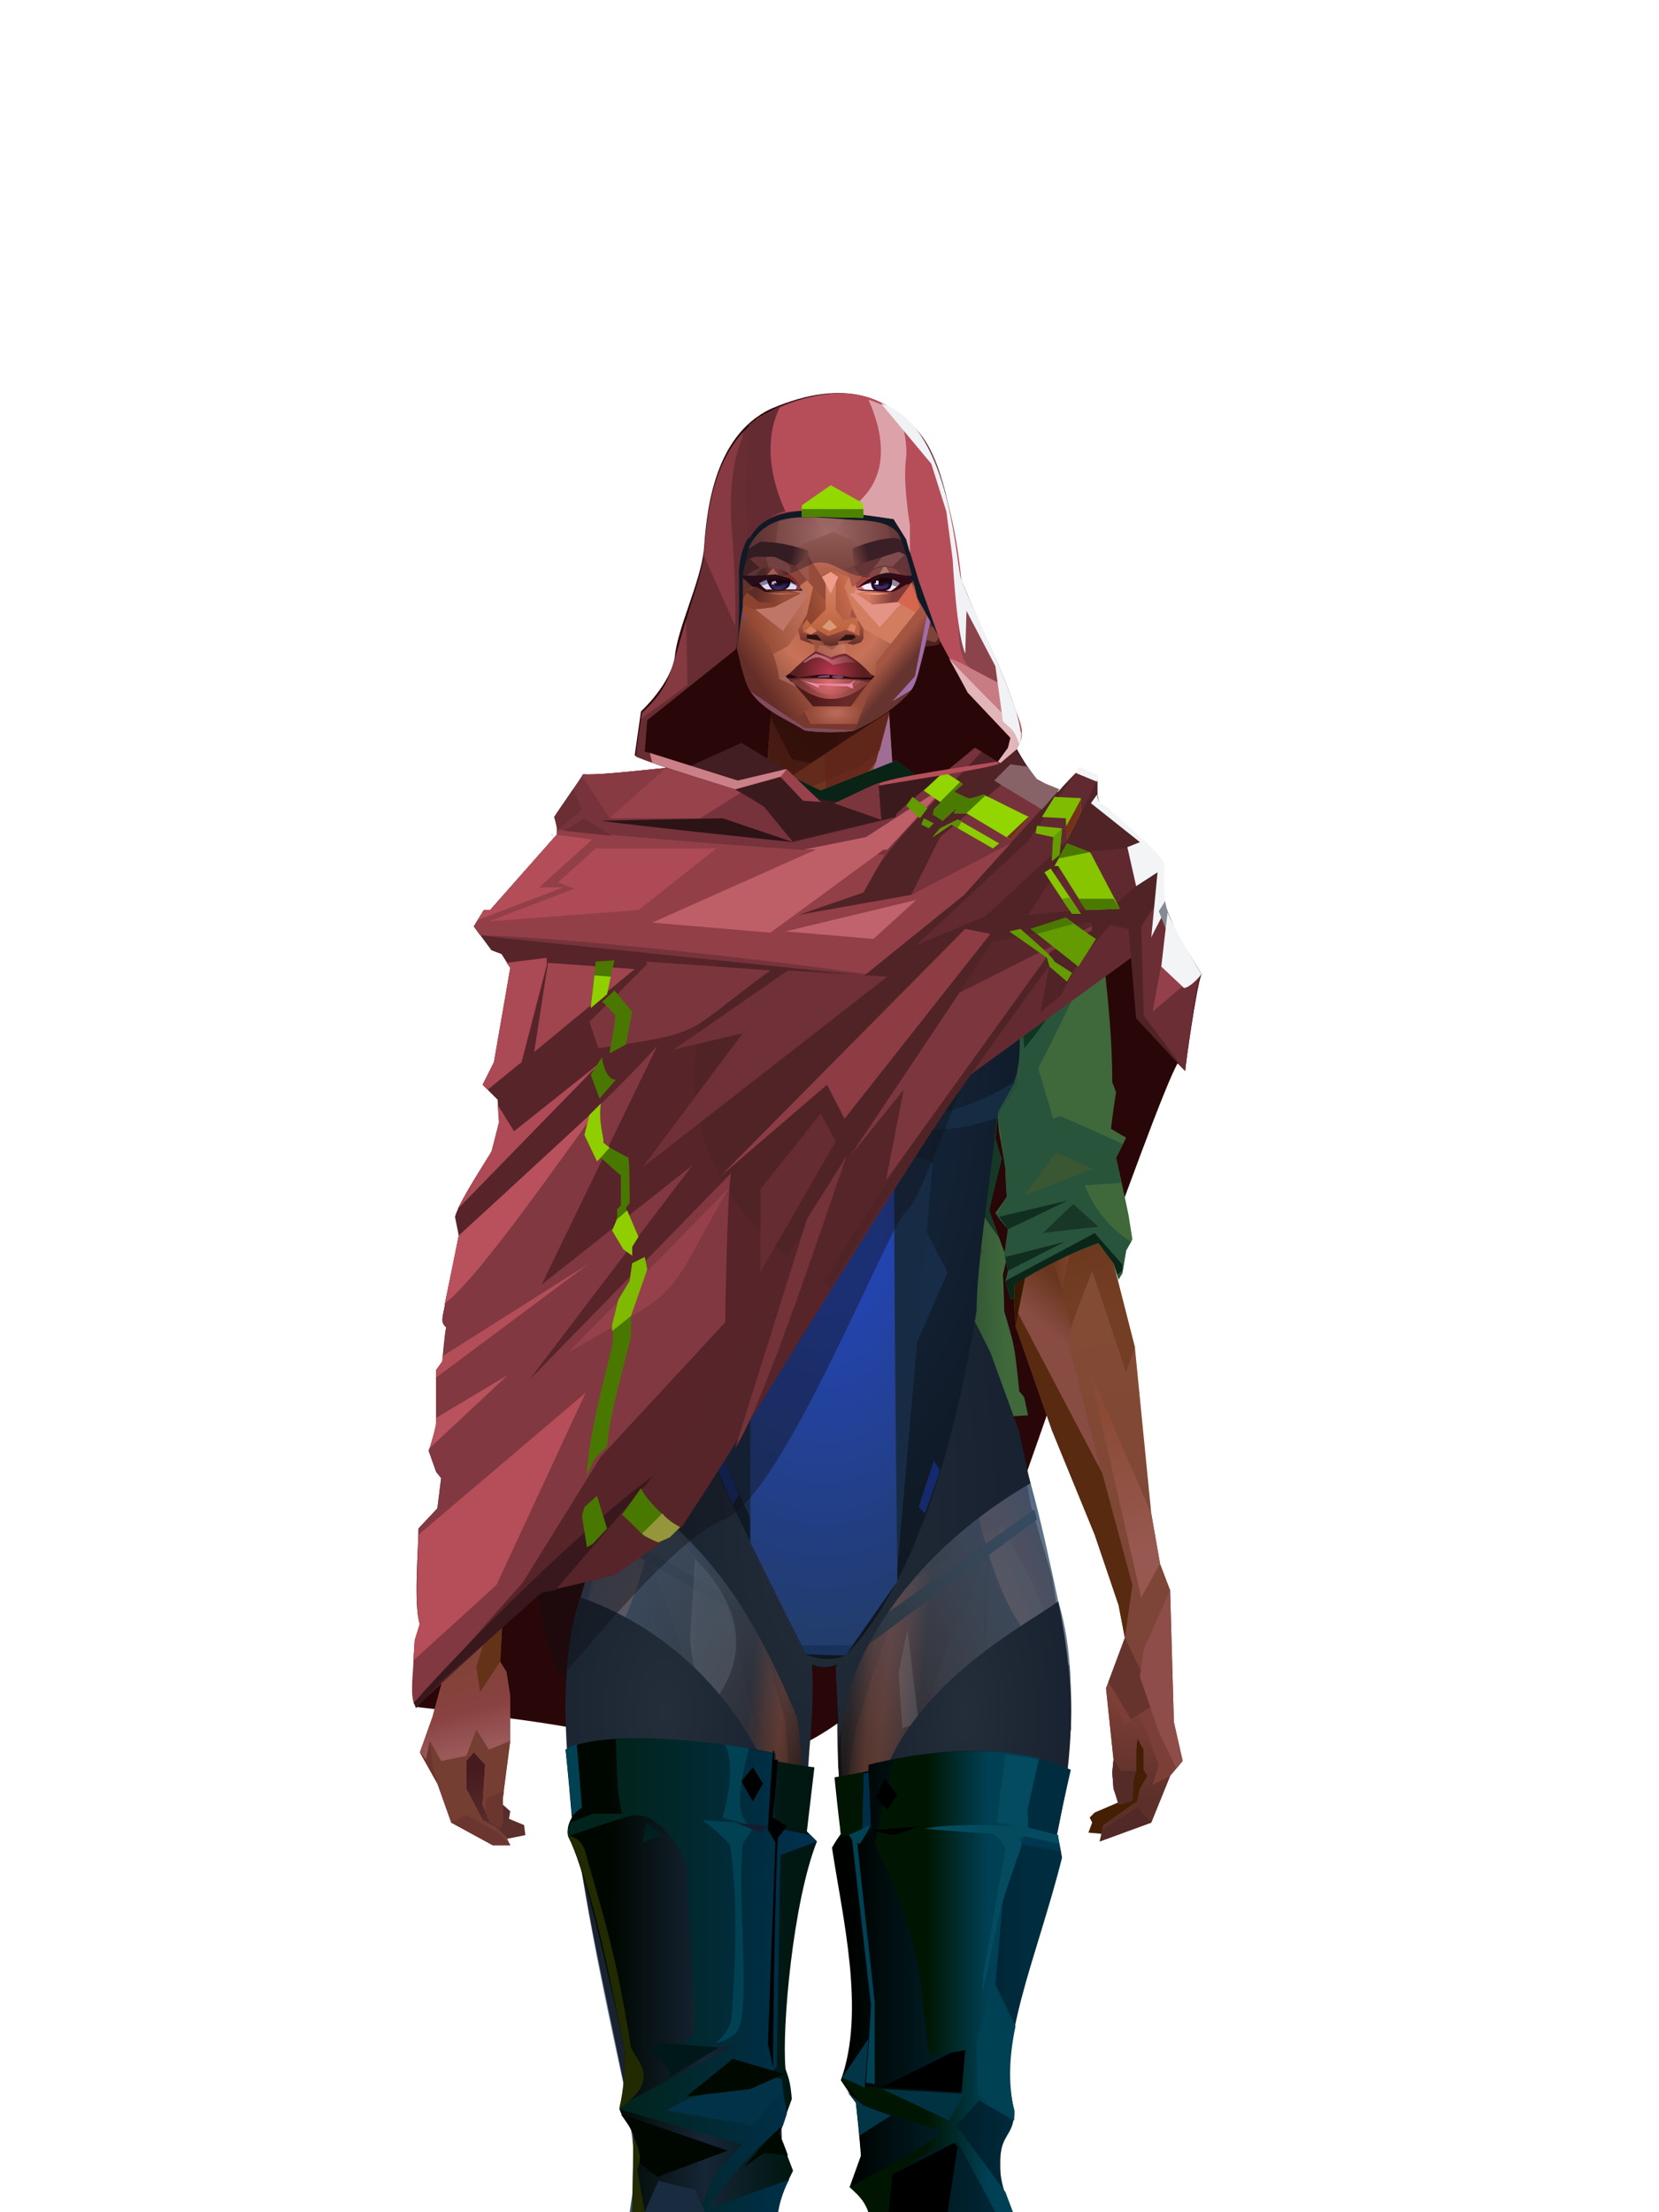 <?xml version="1.0" encoding="UTF-8"?>
<svg xmlns="http://www.w3.org/2000/svg" xmlns:xlink="http://www.w3.org/1999/xlink" width="1320px" height="1760px" viewBox="0 0 1320 1760" version="1.1">
<defs>
</defs>

<defs>
</defs>
<path d="M 943 852 L 937 846 C 919 876 798 1226 798 1226 C 739 1310 687 1363 642 1386 C 617 1398 564 1397 483 1382 C 472 1376 421 1368 331 1358 C 324 1350 525 611 530 611 L 529 610 L 505 601 L 510 566 C 510 566 534 544 537 522 C 539 500 557 464 560 438 C 562 412 566 347 614 325 C 732 275 758 389 763 457 C 765 463 809 566 811 577 C 814 589 808 594 808 594 C 811 600 820 614 823 619 C 824 619 883 687 918 755 C 933 784 943 852 943 852 Z" fill="#290608" id="id-female-4_looter_cape_red_back-0">
</path>
<defs>
<linearGradient x1="100%" y1="46%" x2="12%" y2="47%" id="id-female-6.6_base_2-0">
<stop stop-color="#723722" offset="0%">
</stop>
<stop stop-color="#96513b" offset="21%">
</stop>
<stop stop-color="#9a6555" offset="46%">
</stop>
<stop stop-color="#9f5e49" offset="80%">
</stop>
<stop stop-color="#93523a" offset="100%">
</stop>
</linearGradient>
<linearGradient x1="53%" y1="81%" x2="50%" y2="21%" id="id-female-6.6_base_2-1">
<stop stop-color="#7b3f37" offset="0%">
</stop>
<stop stop-color="#7d4538" offset="24%">
</stop>
<stop stop-color="#834b33" offset="100%">
</stop>
</linearGradient>
<linearGradient x1="52%" y1="-4%" x2="46%" y2="70%" id="id-female-6.6_base_2-2">
<stop stop-color="#834239" offset="0%">
</stop>
<stop stop-color="#5c3029" offset="100%">
</stop>
</linearGradient>
<linearGradient x1="46%" y1="43%" x2="15%" y2="43%" id="id-female-6.6_base_2-3">
<stop stop-color="#924833" offset="0%">
</stop>
<stop stop-color="#683011" offset="100%">
</stop>
</linearGradient>
<linearGradient x1="54%" y1="37%" x2="12%" y2="72%" id="id-female-6.6_base_2-4">
<stop stop-color="#1e0404" offset="0%">
</stop>
<stop stop-color="#34100e" offset="100%">
</stop>
</linearGradient>
<linearGradient x1="40%" y1="14%" x2="61%" y2="85%" id="id-female-6.6_base_2-5">
<stop stop-color="#461a1f" offset="0%">
</stop>
<stop stop-color="#5b2f2c" offset="100%">
</stop>
</linearGradient>
<linearGradient x1="27%" y1="47%" x2="91%" y2="49%" id="id-female-6.6_base_2-6">
<stop stop-color="#784730" offset="0%">
</stop>
<stop stop-color="#be8bc7" offset="100%">
</stop>
</linearGradient>
<linearGradient x1="47%" y1="60%" x2="49%" y2="79%" id="id-female-6.6_base_2-7">
<stop stop-color="#7f4235" offset="0%">
</stop>
<stop stop-color="#894241" offset="60%">
</stop>
<stop stop-color="#9b595a" offset="100%">
</stop>
</linearGradient>
<linearGradient x1="29%" y1="56%" x2="69%" y2="53%" id="id-female-6.6_base_2-8">
<stop stop-color="#804733" offset="0%">
</stop>
<stop stop-color="#743a2c" offset="8%">
</stop>
<stop stop-color="#7c3d34" offset="18%">
</stop>
<stop stop-color="#5d2920" offset="38%">
</stop>
<stop stop-color="#5b2725" offset="65%">
</stop>
<stop stop-color="#7e4037" offset="81%">
</stop>
<stop stop-color="#4c1b1f" offset="100%">
</stop>
</linearGradient>
<linearGradient x1="47%" y1="45%" x2="54%" y2="46%" id="id-female-6.6_base_2-9">
<stop stop-color="#7a3932" offset="0%">
</stop>
<stop stop-color="#763b2f" offset="62%">
</stop>
<stop stop-color="#5f2c1f" offset="77%">
</stop>
<stop stop-color="#794634" offset="100%">
</stop>
</linearGradient>
<linearGradient x1="51%" y1="7%" x2="50%" y2="100%" id="id-female-6.6_base_2-10">
<stop stop-color="#763d2d" offset="0%">
</stop>
<stop stop-color="#914e49" offset="75%">
</stop>
<stop stop-color="#7b3c3b" offset="100%">
</stop>
</linearGradient>
<linearGradient x1="51%" y1="11%" x2="49%" y2="93%" id="id-female-6.6_base_2-11">
<stop stop-color="#87523f" offset="0%">
</stop>
<stop stop-color="#80482f" offset="73%">
</stop>
<stop stop-color="#865037" offset="100%">
</stop>
</linearGradient>
<linearGradient x1="51%" y1="-5%" x2="48%" y2="96%" id="id-female-6.6_base_2-12">
<stop stop-color="#7d452e" offset="0%">
</stop>
<stop stop-color="#6c3821" offset="100%">
</stop>
</linearGradient>
<linearGradient x1="50%" y1="19%" x2="50%" y2="69%" id="id-female-6.6_base_2-13">
<stop stop-color="#50260a" offset="0%">
</stop>
<stop stop-color="#291000" offset="45%">
</stop>
<stop stop-color="#4c2106" offset="100%">
</stop>
</linearGradient>
<linearGradient x1="46%" y1="74%" x2="39%" y2="35%" id="id-female-6.6_base_2-14">
<stop stop-color="#492117" offset="0%">
</stop>
<stop stop-color="#64311e" offset="51%">
</stop>
<stop stop-color="#713121" offset="100%">
</stop>
</linearGradient>
<linearGradient x1="46%" y1="16%" x2="49%" y2="82%" id="id-female-6.6_base_2-15">
<stop stop-color="#512416" offset="0%" stop-opacity="0.186">
</stop>
<stop stop-color="#482015" offset="100%">
</stop>
</linearGradient>
<linearGradient x1="41%" y1="19%" x2="50%" y2="100%" id="id-female-6.6_base_2-16">
<stop stop-color="#5b2725" offset="0%">
</stop>
<stop stop-color="#50260a" offset="100%">
</stop>
</linearGradient>
<linearGradient x1="50%" y1="31%" x2="45%" y2="50%" id="id-female-6.6_base_2-17">
<stop stop-color="#68361d" offset="0%">
</stop>
<stop stop-color="#894c43" offset="100%">
</stop>
</linearGradient>
<linearGradient x1="51%" y1="22%" x2="50%" y2="100%" id="id-female-6.6_base_2-18">
<stop stop-color="#5d2126" offset="0%">
</stop>
<stop stop-color="#4f1c21" offset="100%">
</stop>
</linearGradient>
<linearGradient x1="49%" y1="0%" x2="50%" y2="100%" id="id-female-6.6_base_2-19">
<stop stop-color="#7a3f2e" offset="0%">
</stop>
<stop stop-color="#793f35" offset="100%">
</stop>
</linearGradient>
<linearGradient x1="44%" y1="15%" x2="50%" y2="100%" id="id-female-6.6_base_2-20">
<stop stop-color="#5b2c1f" offset="0%">
</stop>
<stop stop-color="#50281d" offset="100%">
</stop>
</linearGradient>
<linearGradient x1="52%" y1="21%" x2="49%" y2="83%" id="id-female-6.6_base_2-21">
<stop stop-color="#7f4534" offset="0%">
</stop>
<stop stop-color="#975549" offset="48%">
</stop>
<stop stop-color="#83453f" offset="100%">
</stop>
</linearGradient>
<linearGradient x1="85%" y1="60%" x2="15%" y2="60%" id="id-female-6.6_base_2-22">
<stop stop-color="#864a32" offset="0%">
</stop>
<stop stop-color="#5d2a11" offset="100%">
</stop>
</linearGradient>
<linearGradient x1="48%" y1="-20%" x2="59%" y2="91%" id="id-female-6.6_base_2-23">
<stop stop-color="#96533c" offset="0%">
</stop>
<stop stop-color="#5d2c12" offset="60%">
</stop>
<stop stop-color="#643418" offset="72%">
</stop>
<stop stop-color="#743e24" offset="100%">
</stop>
</linearGradient>
<linearGradient x1="55%" y1="48%" x2="46%" y2="33%" id="id-female-6.6_base_2-24">
<stop stop-color="#743f2a" offset="0%">
</stop>
<stop stop-color="#7e462e" offset="86%">
</stop>
<stop stop-color="#764228" offset="100%">
</stop>
</linearGradient>
<linearGradient x1="50%" y1="19%" x2="50%" y2="78%" id="id-female-6.6_base_2-25">
<stop stop-color="#401900" offset="0%">
</stop>
<stop stop-color="#522003" offset="50%">
</stop>
<stop stop-color="#371900" offset="100%">
</stop>
</linearGradient>
<linearGradient x1="50%" y1="10%" x2="50%" y2="43%" id="id-female-6.6_base_2-26">
<stop stop-color="#85462c" offset="0%">
</stop>
<stop stop-color="#602c13" offset="15%">
</stop>
<stop stop-color="#652d15" offset="68%">
</stop>
<stop stop-color="#592a10" offset="100%">
</stop>
</linearGradient>
<linearGradient x1="89%" y1="50%" x2="9%" y2="52%" id="id-female-6.6_base_2-27">
<stop stop-color="#401d02" offset="0%">
</stop>
<stop stop-color="#995734" offset="53%" stop-opacity="0.199">
</stop>
<stop stop-color="#5a2a10" offset="75%">
</stop>
<stop stop-color="#411900" offset="100%">
</stop>
</linearGradient>
<linearGradient x1="44%" y1="70%" x2="86%" y2="30%" id="id-female-6.6_base_2-28">
<stop stop-color="#9a5741" offset="0%">
</stop>
<stop stop-color="#9c6a5f" offset="100%">
</stop>
</linearGradient>
<linearGradient x1="19%" y1="86%" x2="73%" y2="32%" id="id-female-6.6_base_2-29">
<stop stop-color="#703010" offset="0%">
</stop>
<stop stop-color="#a66353" offset="40%">
</stop>
<stop stop-color="#ae745f" offset="100%">
</stop>
</linearGradient>
<linearGradient x1="35%" y1="94%" x2="47%" y2="12%" id="id-female-6.6_base_2-30">
<stop stop-color="#723c23" offset="0%">
</stop>
<stop stop-color="#966556" offset="40%">
</stop>
<stop stop-color="#ac715d" offset="46%">
</stop>
<stop stop-color="#a36655" offset="100%">
</stop>
</linearGradient>
<linearGradient x1="50%" y1="54%" x2="27%" y2="9%" id="id-female-6.6_base_2-31">
<stop stop-color="#ddab90" offset="0%">
</stop>
<stop stop-color="#ddab90" offset="100%" stop-opacity="0.078">
</stop>
</linearGradient>
<linearGradient x1="20%" y1="36%" x2="93%" y2="69%" id="id-female-6.6_base_2-32">
<stop stop-color="#a36150" offset="0%">
</stop>
<stop stop-color="#9d604e" offset="70%">
</stop>
<stop stop-color="#803a19" offset="100%">
</stop>
</linearGradient>
<linearGradient x1="36%" y1="84%" x2="25%" y2="44%" id="id-female-6.6_base_2-33">
<stop stop-color="#663d38" offset="0%" stop-opacity="0.509">
</stop>
<stop stop-color="#57260a" offset="35%" stop-opacity="0.675">
</stop>
<stop stop-color="#763217" offset="100%" stop-opacity="0">
</stop>
</linearGradient>
<linearGradient x1="63%" y1="95%" x2="43%" y2="20%" id="id-female-6.6_base_2-34">
<stop stop-color="#7c3c2b" offset="0%">
</stop>
<stop stop-color="#8a4b32" offset="46%">
</stop>
<stop stop-color="#88452f" offset="100%">
</stop>
</linearGradient>
<linearGradient x1="40%" y1="0%" x2="50%" y2="86%" id="id-female-6.6_base_2-35">
<stop stop-color="#804025" offset="0%">
</stop>
<stop stop-color="#955542" offset="100%">
</stop>
</linearGradient>
<linearGradient x1="50%" y1="0%" x2="50%" y2="92%" id="id-female-6.6_base_2-36">
<stop stop-color="#b56f5e" offset="0%">
</stop>
<stop stop-color="#8b4e35" offset="100%">
</stop>
</linearGradient>
<linearGradient x1="33%" y1="79%" x2="21%" y2="44%" id="id-female-6.6_base_2-37">
<stop stop-color="#936354" offset="0%">
</stop>
<stop stop-color="#633117" offset="28%">
</stop>
<stop stop-color="#763c17" offset="100%" stop-opacity="0">
</stop>
</linearGradient>
<linearGradient x1="4%" y1="47%" x2="92%" y2="45%" id="id-female-6.6_base_2-38">
<stop stop-color="#391108" offset="0%">
</stop>
<stop stop-color="#501a0f" offset="17%" stop-opacity="0.753">
</stop>
<stop stop-color="#6b3127" offset="48%" stop-opacity="0.386">
</stop>
<stop stop-color="#4a1c15" offset="78%" stop-opacity="0.762">
</stop>
<stop stop-color="#411610" offset="100%">
</stop>
</linearGradient>
<linearGradient x1="60%" y1="45%" x2="67%" y2="53%" id="id-female-6.6_base_2-39">
<stop stop-color="#a3716e" offset="0%">
</stop>
<stop stop-color="#cb93a9" offset="100%">
</stop>
</linearGradient>
<linearGradient x1="48%" y1="15%" x2="54%" y2="81%" id="id-female-6.6_base_2-40">
<stop stop-color="#8c4a35" offset="0%">
</stop>
<stop stop-color="#965850" offset="100%">
</stop>
</linearGradient>
<linearGradient x1="47%" y1="44%" x2="50%" y2="61%" id="id-female-6.6_base_2-41">
<stop stop-color="#3e0d06" offset="0%" stop-opacity="0.175">
</stop>
<stop stop-color="#33100b" offset="100%">
</stop>
</linearGradient>
<linearGradient x1="26%" y1="-7%" x2="50%" y2="96%" id="id-female-6.6_base_2-42">
<stop stop-color="#37373f" offset="0%">
</stop>
<stop stop-color="#19191d" offset="100%">
</stop>
</linearGradient>
<linearGradient x1="50%" y1="12%" x2="59%" y2="82%" id="id-female-6.6_base_2-43">
<stop stop-color="#252525" offset="0%">
</stop>
<stop stop-color="#101010" offset="100%">
</stop>
</linearGradient>
<linearGradient x1="25%" y1="-16%" x2="50%" y2="98%" id="id-female-6.6_base_2-44">
<stop stop-color="#37373f" offset="0%">
</stop>
<stop stop-color="#19191d" offset="100%">
</stop>
</linearGradient>
<linearGradient x1="75%" y1="39%" x2="50%" y2="93%" id="id-female-6.6_base_2-45">
<stop stop-color="#252525" offset="0%">
</stop>
<stop stop-color="#000000" offset="100%">
</stop>
</linearGradient>
</defs>
<g transform="translate(334,549)" id="id-female-6.6_base_2-46">
<polygon points="561 754 565 871 565 881 537 893 533 897 535 901 532 909 543 910 597 864" fill="#451f04" id="id-female-6.6_base_2-47">
</polygon>
<polygon points="537 282 539 246 535 195 529 158 522 137 484 118 440 111 212 111 188 113 157 123 121 139 111 186 108 221 109 290" fill="url(#id-female-6.6_base_2-0)" id="id-female-6.6_base_2-47">
</polygon>
<polygon points="467 393 474 506 503 589 537 672 556 728 561 754 546 794 552 851 551 861 552 874 556 885 567 882 568 866 570 860 570 843 571 834 576 843 576 859 579 864 573 874 571 884 544 903 541 916 582 901 597 864 607 852 600 821 597 716 589 695 582 655 569 523 544 425" fill="url(#id-female-6.6_base_2-1)" id="id-female-6.6_base_2-47">
</polygon>
<polygon points="546 794 552 851 551 861 552 874 556 885 567 882 568 866 570 860 570 843 571 834 576 843 576 859 579 864 573 874 571 884 544 903 541 916 582 901 597 864 583 871 588 855 573 815 561 823" fill="url(#id-female-6.6_base_2-2)" id="id-female-6.6_base_2-47">
</polygon>
<polygon points="552 851 551 861 552 874 556 887 567 884 568 866 570 860 558 860" fill="#552b28" id="id-female-6.6_base_2-47">
</polygon>
<polygon points="544 906 541 916 582 901 571 889" fill="#512926" id="id-female-6.6_base_2-47">
</polygon>
<polygon points="561 754 548 789 566 819 586 806" fill="#66342d" id="id-female-6.6_base_2-47">
</polygon>
<polygon points="486 648 477 599 453 529 440 504 437 490 439 460 449 402 456 340 188 343 198 411 202 493 162 596 153 638 266 693 319 721 386 693" fill="url(#id-female-6.6_base_2-3)" id="id-female-6.6_base_2-47">
</polygon>
<polygon points="486 648 477 599 453 529 440 504 437 490 439 460 449 402 456 340 296 353 376 634" fill="#804025" id="id-female-6.6_base_2-47">
</polygon>
<g transform="translate(188,0)" id="id-female-6.6_base_2-56">
<polygon points="274 114 253 111 232 100 201 76 188 58 184 1 93 1 88 64 25 111 1 113 103 123 121 135 134 138 149 121 161 117 187 119 225 114" fill="#83442e" id="id-female-6.6_base_2-47">
</polygon>
<polygon points="201 76 188 58 185 12 175 57 155 111 185 73" fill="#a06e95" id="id-female-6.6_base_2-47">
</polygon>
<polygon points="149 1 93 1 88 64 108 126 121 135 133 138" fill="#6e361f" id="id-female-6.6_base_2-47">
</polygon>
<polygon points="116 102 120 113 118 115 136 135 150 119 164 71 125 108" fill="#5a2f17" id="id-female-6.6_base_2-60">
</polygon>
<polygon points="121 127 133 138 145 124" fill="#431903" id="id-female-6.6_base_2-61">
</polygon>
<polygon points="136 98 164 71 175 57 186 17 134 51" fill="#68291c" id="id-female-6.6_base_2-62">
</polygon>
<polygon points="97 96 116 80 164 60 178 48 186 17 184 1 93 1 88 64 45 96" fill="#5e2519" opacity="0.654" id="id-female-6.6_base_2-47">
</polygon>
<polygon points="186 17 184 1 93 1 88 64 45 96 66 96" fill="url(#id-female-6.6_base_2-4)" opacity="0.467" id="id-female-6.6_base_2-47">
</polygon>
<polygon points="123 58 176 23 186 17 184 1 93 1 91 22 108 55" fill="#1e0404" opacity="0.434" id="id-female-6.6_base_2-47">
</polygon>
</g>
<polygon points="41 844 33 856 36 895 64 915 84 911 83 903 71 898 72 892 63 884 52 849" fill="url(#id-female-6.6_base_2-5)" id="id-female-6.6_base_2-47">
</polygon>
<polygon points="315 152 285 173 320 188 357 166" fill="#aa6d58" id="id-female-6.6_base_2-67">
</polygon>
<polygon points="327 150 370 130 342 127" fill="#7d452b" id="id-female-6.6_base_2-68">
</polygon>
<polygon points="301 142 303 148 243 131 240 119 276 119" fill="#7b442b" id="id-female-6.6_base_2-69">
</polygon>
<polygon points="159 149 206 123 269 123 303 144 297 118 188 113 157 123 121 139" fill="url(#id-female-6.6_base_2-6)" id="id-female-6.6_base_2-47">
</polygon>
<polygon points="157 123 121 139 153 167 196 134" fill="#be8ca3" id="id-female-6.6_base_2-47">
</polygon>
<polygon points="89 584 77 541 62 551 45 658 34 712 25 741 25 762 10 817 0 845 14 870 25 901 58 919 72 919 69 913 61 905 50 899 37 874 37 852 43 845 52 855 50 887 56 901 64 905 66 901 66 882 72 836 72 800 69 781 64 773 66 735 85 684 121 599 162 510" fill="url(#id-female-6.6_base_2-7)" id="id-female-6.6_base_2-47">
</polygon>
<polygon points="89 584 77 541 62 551 45 658 48 715 121 599 162 510" fill="#7a432a" id="id-female-6.6_base_2-47">
</polygon>
<polygon points="55 843 45 827 37 848 17 852 8 836 5 851 0 845 14 870 25 901 58 919 72 919 69 913 61 905 50 899 37 874 37 852 43 845 52 855 50 887 56 901 64 905 66 901 66 882 72 836" fill="#743e32" id="id-female-6.6_base_2-47">
</polygon>
<polygon points="53 882 52 892 56 901 64 905 66 901 66 882 67 876" fill="#6b362f" id="id-female-6.6_base_2-47">
</polygon>
<polygon points="25 901 58 919 72 919 62 909 37 895" fill="#6b362f" id="id-female-6.6_base_2-47">
</polygon>
<polygon points="160 467 145 488 108 578 45 777 48 797 64 773 66 735 85 684 121 599 162 510" fill="#643317" id="id-female-6.6_base_2-47">
</polygon>
<polygon points="169 1211 277 1211 282 1183 281 1150 284 1127 286 1114 285 1063 293 972 306 866 311 792 309 768 323 771 337 768 333 817 333 855 339 924 346 1008 348 1113 351 1130 353 1176 361 1211 461 1211 458 1191 456 1170 460 1133 461 1082 505 905 516 839 518 826 512 762 503 706 486 648 482 629 386 690 318 718 266 690 184 629 153 637 132 731 119 781 118 813 123 862 131 916 166 1094 176 1179" fill="url(#id-female-6.6_base_2-8)" id="id-female-6.6_base_2-47">
</polygon>
<polygon points="463 664 416 771 400 819 392 1125 359 1178 398 1204 441 1153 461 1082 505 905 516 839 518 826 515 789 490 714" fill="url(#id-female-6.6_base_2-9)" id="id-female-6.6_base_2-47">
</polygon>
<polygon points="422 1160 395 1199 365 1171 401 1149 384 1120 391 983 411 786 416 771 448 697 454 1013 445 1116 407 1149" fill="url(#id-female-6.6_base_2-10)" id="id-female-6.6_base_2-80">
</polygon>
<polygon points="121 139 111 186 108 221 109 290 96 438 89 464 69 510 89 585 162 510 167 425 162 241" fill="url(#id-female-6.6_base_2-11)" id="id-female-6.6_base_2-47">
</polygon>
<polygon points="101 466 103 488 106 510 160 447 179 359 164 232 187 184 186 179 132 181 161 234 161 321 149 376 151 384 123 461 114 466" fill="url(#id-female-6.6_base_2-12)" id="id-female-6.6_base_2-82">
</polygon>
<polygon points="96 438 89 464 69 510 51 621 101 520 96 476" fill="#82566b" id="id-female-6.6_base_2-47">
</polygon>
<polygon points="96 451 128 365 134 316 121 139 111 186 108 221 109 290 96 438" fill="#643317" id="id-female-6.6_base_2-47">
</polygon>
<polygon points="184 241 177 248 162 225 138 289 161 321 170 375 161 420 151 411 162 510 167 425 188 343" fill="url(#id-female-6.6_base_2-13)" id="id-female-6.6_base_2-47">
</polygon>
<polygon points="284 1127 286 1114 285 1063 293 972 306 866 311 792 309 768 323 771 337 768 333 817 333 855 339 924 346 1008 375 889 416 771 463 664 490 714 515 790 512 762 503 706 486 648 477 599 471 583 420 650 316 720 201 654 244 742 264 824 275 994" fill="url(#id-female-6.6_base_2-14)" id="id-female-6.6_base_2-47">
</polygon>
<polygon points="298 930 306 866 311 792 309 768 323 771 337 768 333 817 333 855 336 894 347 826 360 784 378 733 388 687 321 739 254 687 267 736 291 821" fill="url(#id-female-6.6_base_2-15)" id="id-female-6.6_base_2-47">
</polygon>
<polygon points="348 1093 348 1113 351 1130 353 1176 361 1211 461 1211 439 1155 422 1136 403 1148 429 1168 400 1202 370 1170 382 1125" fill="url(#id-female-6.6_base_2-16)" id="id-female-6.6_base_2-47">
</polygon>
<polygon points="10 855 8 836 5 851 0 845 14 870" fill="#6d342e" id="id-female-6.6_base_2-47">
</polygon>
<polygon points="520 500 516 520 544 629 474 500 490 399" fill="url(#id-female-6.6_base_2-17)" id="id-female-6.6_base_2-90">
</polygon>
<polygon points="461 1211 458 1191 456 1170 460 1133 461 1082 439 1155 450 1211" fill="url(#id-female-6.6_base_2-18)" id="id-female-6.6_base_2-47">
</polygon>
<polygon points="220 1149 259 1115 240 1063 232 973 266 819 240 713 201 661 158 650 201 784 183 925 170 1083" fill="url(#id-female-6.6_base_2-19)" id="id-female-6.6_base_2-92">
</polygon>
<polygon points="169 1211 277 1211 282 1183 281 1150 284 1127 286 1114 286 1098 226 1211 207 1211 196 1121 173 1078 150 1014 166 1094 176 1179" fill="url(#id-female-6.6_base_2-20)" id="id-female-6.6_base_2-47">
</polygon>
<polygon points="173 1078 183 924 150 1014" fill="#6b352c" id="id-female-6.6_base_2-47">
</polygon>
<polygon points="169 1211 239 1211 230 1196 204 1175 173 1150 176 1179" fill="#521e24" opacity="0.574" id="id-female-6.6_base_2-47">
</polygon>
<polygon points="221 1130 240 1097 224 1063 224 983 240 804 217 698 190 668 212 771 212 910 190 998 181 1094" fill="url(#id-female-6.6_base_2-21)" id="id-female-6.6_base_2-92">
</polygon>
<polygon points="217 795 221 692 200 667 169 658 200 737" fill="#9c5f46" id="id-female-6.6_base_2-97">
</polygon>
<polygon points="511 476 492 419 481 447 484 356 521 274 533 417" fill="url(#id-female-6.6_base_2-22)" id="id-female-6.6_base_2-98">
</polygon>
<polygon points="569 523 544 425 542 346 537 282 539 246 535 195 529 158 522 137 494 161 419 158 471 211 516 290 525 411 511 477 518 507 535 462 562 543" fill="url(#id-female-6.6_base_2-23)" id="id-female-6.6_base_2-47">
</polygon>
<polygon points="486 389 533 243 501 167 464 207 451 247 463 265" fill="url(#id-female-6.6_base_2-24)" id="id-female-6.6_base_2-100">
</polygon>
<polygon points="473 490 474 506 503 589 537 672 556 728 561 754 567 712 543 623" fill="#582a0f" id="id-female-6.6_base_2-47">
</polygon>
<polygon points="460 328 466 378 474 506 490 425 486 392 469 274 479 230 461 260 454 251" fill="url(#id-female-6.6_base_2-25)" id="id-female-6.6_base_2-47">
</polygon>
<polygon points="440 504 437 490 439 460 449 402 456 340 458 328 325 282 188 343 198 411 202 493 162 596 157 621 161 633 169 599 173 570 204 506 202 458 217 402 286 365 321 352 353 360 422 402 431 493 437 520" fill="url(#id-female-6.6_base_2-26)" id="id-female-6.6_base_2-47">
</polygon>
<polygon points="451 385 456 340 458 328 364 340 330 308 268 343 188 343 194 379 262 368 312 343 335 340 381 368" fill="url(#id-female-6.6_base_2-27)" id="id-female-6.6_base_2-47">
</polygon>
<polygon points="286 328 306 310 330 274 453 252 464 205 421 156 317 204 219 165 210 154 188 180" fill="url(#id-female-6.6_base_2-28)" id="id-female-6.6_base_2-105">
</polygon>
<path d="M 422 195 L 405 190 C 377 190 357 198 343 214 C 329 230 322 250 323 276 C 324 301 331 320 345 333 C 365 351 384 356 405 356 C 425 356 444 347 450 342 C 454 339 457 335 460 328 C 463 323 466 317 467 308 C 469 294 466 276 457 254 L 422 195 Z" fill="url(#id-female-6.6_base_2-29)" id="id-female-6.6_base_2-106">
</path>
<path d="M 422 195 L 417 175 C 386 188 366 196 358 201 C 355 203 351 206 348 208 C 348 209 381 253 448 342 C 454 338 459 332 463 324 C 469 310 469 301 469 293 C 469 287 465 275 459 257 L 422 195 Z" fill="url(#id-female-6.6_base_2-30)" id="id-female-6.6_base_2-106">
</path>
<path d="M 375 226 C 338 253 343 276 343 284 C 343 291 353 319 371 335 C 379 342 422 349 447 331 C 468 316 472 294 458 265 C 427 221 400 208 375 226 Z" fill="url(#id-female-6.6_base_2-31)" opacity="0.282" id="id-female-6.6_base_2-106">
</path>
<path d="M 272 205 C 260 199 243 200 221 209 C 187 227 169 258 168 303 C 167 319 184 342 190 346 C 197 351 212 356 239 353 C 257 351 272 344 284 333 C 303 312 312 288 309 260 C 305 217 291 214 272 205 Z" fill="url(#id-female-6.6_base_2-32)" id="id-female-6.6_base_2-109">
</path>
<path d="M 340 285 C 333 252 328 240 326 248 C 324 254 323 263 323 276 C 324 301 331 320 345 333 C 365 351 382 356 404 356 C 425 356 444 347 450 342 C 456 337 465 325 468 308 C 472 290 465 276 463 268 C 461 263 460 259 458 255 L 442 290 L 399 304 L 366 300 L 340 285 Z" fill="url(#id-female-6.6_base_2-33)" id="id-female-6.6_base_2-106">
</path>
<path d="M 153 637 L 149 654 L 132 731 L 130 739 C 133 730 135 723 137 718 C 140 709 147 691 149 680 C 151 671 155 655 161 633 L 172 570 L 162 596 L 153 637 Z" fill="#7d362e" id="id-female-6.6_base_2-47">
</path>
<path d="M 259 203 C 254 199 240 185 217 163 L 210 153 L 186 180 C 192 211 192 231 186 239 C 175 256 168 277 168 303 C 168 324 190 352 239 344 C 252 342 274 217 259 203 Z" fill="#a36150" id="id-female-6.6_base_2-109">
</path>
<polygon points="175 565 203 550 234 558 241 520 203 455 203 507" fill="#5e2d13" id="id-female-6.6_base_2-113">
</polygon>
<polygon points="241 442 241 518 229 556 233 629 266 657 316 707 381 659 395 629 364 504 350 504 301 380" fill="url(#id-female-6.6_base_2-34)" id="id-female-6.6_base_2-114">
</polygon>
<polygon points="432 626 427 589 407 518 414 505 450 568 470 618" fill="url(#id-female-6.6_base_2-35)" id="id-female-6.6_base_2-115">
</polygon>
<polygon points="302 376 254 442 254 546 302 590 364 568 364 504 350 504 376 454 345 400" fill="url(#id-female-6.6_base_2-36)" opacity="0.599" id="id-female-6.6_base_2-114">
</polygon>
<polygon points="317 480 342 436 319 413 300 447" fill="#874a31" id="id-female-6.6_base_2-117">
</polygon>
<polygon points="304 541 318 507 329 541 314 549" fill="#774029" id="id-female-6.6_base_2-118">
</polygon>
<polygon points="306 543 316 578 329 541" fill="#935f42" id="id-female-6.6_base_2-119">
</polygon>
<path d="M 178 333 C 179 334 180 336 182 338 C 184 342 186 343 189 346 C 190 347 197 351 206 353 C 215 354 226 355 239 353 C 257 351 272 344 284 333 C 293 322 299 313 302 305 C 304 301 307 293 309 277 C 310 274 310 268 309 260 L 228 277 L 207 295 L 178 333 Z" fill="url(#id-female-6.6_base_2-37)" id="id-female-6.6_base_2-109">
</path>
<polygon points="306 543 308 550 324 556 329 541" fill="#9e7261" id="id-female-6.6_base_2-119">
</polygon>
<polygon points="308 543 318 525 323 542 314 548" fill="#3c1e03" id="id-female-6.6_base_2-122">
</polygon>
<polygon points="152 641 162 596 176 561 185 617 214 602 246 628 323 690 404 628 423 605 454 605 470 577 477 599 482 629 388 689 337 768 323 771 309 768 259 688 175 639 142 688" fill="url(#id-female-6.6_base_2-38)" opacity="0.442" id="id-female-6.6_base_2-123">
</polygon>
<polygon points="490 154 522 137 484 118 412 123" fill="url(#id-female-6.6_base_2-39)" id="id-female-6.6_base_2-47">
</polygon>
<polygon points="573 785 588 829 602 858 607 852 600 821 597 716 576 763" fill="#8e4d48" id="id-female-6.6_base_2-47">
</polygon>
<polygon points="574 722 589 695 582 655 533 542" fill="url(#id-female-6.6_base_2-40)" id="id-female-6.6_base_2-47">
</polygon>
<polygon points="172 640 241 690 309 768 323 771 338 768 395 706 469 661 404 650 313 706 217 629" fill="url(#id-female-6.6_base_2-41)" opacity="0.571" id="id-female-6.6_base_2-127">
</polygon>
<g transform="translate(188,270)" id="id-female-6.6_base_2-128">
<polygon points="207 13 207 10 217 2 220 2 239 21 258 39 260 42 250 51 246 52 226 33" fill="url(#id-female-6.6_base_2-42)" id="id-female-6.6_base_2-129">
</polygon>
<polygon points="208 40 218 50 222 50 240 33 257 13 257 9 247 0 244 1 230 19 209 36" fill="url(#id-female-6.6_base_2-43)" id="id-female-6.6_base_2-130">
</polygon>
<polygon points="1 13 1 10 10 2 15 2 32 21 50 39 52 42 42 52 38 52 19 33" fill="url(#id-female-6.6_base_2-44)" id="id-female-6.6_base_2-129">
</polygon>
<polygon points="0 43 10 53 14 53 33 35 50 15 50 11 40 3 36 4 19 23 1 39" fill="url(#id-female-6.6_base_2-45)" id="id-female-6.6_base_2-130">
</polygon>
</g>
</g>
<defs>
<linearGradient x1="50%" y1="0%" x2="50%" y2="85%" id="id-female-6.8_face_2-0">
<stop stop-color="#874639" offset="0%">
</stop>
<stop stop-color="#4d2322" offset="100%">
</stop>
</linearGradient>
<radialGradient cx="50%" cy="55%" r="91%" id="id-female-6.8_face_2-1" fx="50%" fy="55%" gradientTransform="translate(0.5,0.55) scale(1,0.697) rotate(-90) scale(1,0.712) translate(-0.5,-0.55)">
<stop stop-color="#a3513a" offset="0%">
</stop>
<stop stop-color="#c87359" offset="39%">
</stop>
<stop stop-color="#291013" offset="100%">
</stop>
</radialGradient>
<linearGradient x1="11%" y1="60%" x2="57%" y2="52%" id="id-female-6.8_face_2-2">
<stop stop-color="#944831" offset="0%">
</stop>
<stop stop-color="#b46750" offset="48%">
</stop>
<stop stop-color="#d27d60" offset="100%">
</stop>
</linearGradient>
<linearGradient x1="46%" y1="46%" x2="22%" y2="61%" id="id-female-6.8_face_2-3">
<stop stop-color="#a0543d" offset="0%">
</stop>
<stop stop-color="#642d27" offset="100%">
</stop>
</linearGradient>
<linearGradient x1="48%" y1="50%" x2="57%" y2="65%" id="id-female-6.8_face_2-4">
<stop stop-color="#a55643" offset="0%">
</stop>
<stop stop-color="#66342f" offset="100%">
</stop>
</linearGradient>
<linearGradient x1="100%" y1="38%" x2="17%" y2="50%" id="id-female-6.8_face_2-5">
<stop stop-color="#cb7b65" offset="0%">
</stop>
<stop stop-color="#ae6452" offset="100%">
</stop>
</linearGradient>
<linearGradient x1="47%" y1="27%" x2="48%" y2="50%" id="id-female-6.8_face_2-6">
<stop stop-color="#532d32" offset="0%">
</stop>
<stop stop-color="#794968" offset="100%">
</stop>
</linearGradient>
<radialGradient cx="47%" cy="70%" r="97%" id="id-female-6.8_face_2-7" fx="47%" fy="70%" gradientTransform="translate(0.467,0.7) scale(0.592,1) rotate(-93) translate(-0.467,-0.7)">
<stop stop-color="#d17f6c" offset="0%">
</stop>
<stop stop-color="#622923" offset="100%">
</stop>
</radialGradient>
<linearGradient x1="42%" y1="43%" x2="61%" y2="33%" id="id-female-6.8_face_2-8">
<stop stop-color="#783a36" offset="0%">
</stop>
<stop stop-color="#632f2b" offset="100%">
</stop>
</linearGradient>
<radialGradient cx="45%" cy="79%" r="81%" id="id-female-6.8_face_2-9" fx="45%" fy="79%" gradientTransform="translate(0.447,0.79) scale(0.833,1) rotate(-90) scale(1,1) translate(-0.447,-0.79)">
<stop stop-color="#f2a292" offset="0%">
</stop>
<stop stop-color="#93483d" offset="100%">
</stop>
</radialGradient>
<linearGradient x1="58%" y1="0%" x2="20%" y2="89%" id="id-female-6.8_face_2-10">
<stop stop-color="#d48072" offset="0%" stop-opacity="0">
</stop>
<stop stop-color="#e49281" offset="46%">
</stop>
<stop stop-color="#f2a38f" offset="100%" stop-opacity="0.432">
</stop>
</linearGradient>
<linearGradient x1="52%" y1="22%" x2="50%" y2="16%" id="id-female-6.8_face_2-11">
<stop stop-color="#a06daa" offset="0%">
</stop>
<stop stop-color="#a471b2" offset="100%" stop-opacity="0.398">
</stop>
</linearGradient>
<radialGradient cx="45%" cy="76%" r="54%" id="id-female-6.8_face_2-12" fx="45%" fy="76%" gradientTransform="translate(0.455,0.761) scale(0.673,1) scale(1,0.612) translate(-0.455,-0.761)">
<stop stop-color="#bc6d5a" offset="0%">
</stop>
<stop stop-color="#974c3a" offset="100%">
</stop>
</radialGradient>
<linearGradient x1="50%" y1="0%" x2="50%" y2="73%" id="id-female-6.8_face_2-13">
<stop stop-color="#d88873" offset="0%">
</stop>
<stop stop-color="#b4624d" offset="100%">
</stop>
</linearGradient>
<linearGradient x1="25%" y1="52%" x2="67%" y2="55%" id="id-female-6.8_face_2-14">
<stop stop-color="#d37b62" offset="0%">
</stop>
<stop stop-color="#843c39" offset="100%">
</stop>
</linearGradient>
<linearGradient x1="71%" y1="52%" x2="18%" y2="50%" id="id-female-6.8_face_2-15">
<stop stop-color="#994d39" offset="0%">
</stop>
<stop stop-color="#5e2c26" offset="100%">
</stop>
</linearGradient>
<linearGradient x1="94%" y1="63%" x2="50%" y2="63%" id="id-female-6.8_face_2-16">
<stop stop-color="#6f3d40" offset="0%">
</stop>
<stop stop-color="#ad594c" offset="100%">
</stop>
</linearGradient>
<linearGradient x1="50%" y1="0%" x2="50%" y2="84%" id="id-female-6.8_face_2-17">
<stop stop-color="#0b071e" offset="0%">
</stop>
<stop stop-color="#3c2f7b" offset="100%">
</stop>
</linearGradient>
<linearGradient x1="75%" y1="46%" x2="36%" y2="49%" id="id-female-6.8_face_2-18">
<stop stop-color="#772f2b" offset="0%">
</stop>
<stop stop-color="#b35849" offset="46%">
</stop>
<stop stop-color="#693027" offset="100%">
</stop>
</linearGradient>
<linearGradient x1="50%" y1="0%" x2="50%" y2="84%" id="id-female-6.8_face_2-19">
<stop stop-color="#0b071e" offset="0%">
</stop>
<stop stop-color="#3c2f7b" offset="100%">
</stop>
</linearGradient>
<linearGradient x1="28%" y1="50%" x2="72%" y2="55%" id="id-female-6.8_face_2-20">
<stop stop-color="#4c1a19" offset="0%">
</stop>
<stop stop-color="#692928" offset="100%">
</stop>
</linearGradient>
<radialGradient cx="50%" cy="28%" r="98%" id="id-female-6.8_face_2-21" fx="50%" fy="28%" gradientTransform="translate(0.5,0.278) scale(0.259,1) rotate(90) scale(1,1) translate(-0.5,-0.278)">
<stop stop-color="#df6c71" offset="0%">
</stop>
<stop stop-color="#9f504c" offset="100%">
</stop>
</radialGradient>
<linearGradient x1="13%" y1="50%" x2="90%" y2="50%" id="id-female-6.8_face_2-22">
<stop stop-color="#682929" offset="0%">
</stop>
<stop stop-color="#b85454" offset="54%">
</stop>
<stop stop-color="#833a38" offset="100%">
</stop>
</linearGradient>
<radialGradient cx="48%" cy="82%" r="121%" id="id-female-6.8_face_2-23" fx="48%" fy="82%" gradientTransform="translate(0.483,0.816) scale(0.316,1) rotate(-95) translate(-0.483,-0.816)">
<stop stop-color="#ba354f" offset="0%">
</stop>
<stop stop-color="#592020" offset="100%">
</stop>
</radialGradient>
<linearGradient x1="32%" y1="49%" x2="112%" y2="53%" id="id-female-6.8_face_2-24">
<stop stop-color="#f6b8cb" offset="0%">
</stop>
<stop stop-color="#78272f" offset="100%">
</stop>
</linearGradient>
<linearGradient x1="50%" y1="0%" x2="50%" y2="100%" id="id-female-6.8_face_2-25">
<stop stop-color="#693c4e" offset="0%">
</stop>
<stop stop-color="#7a5771" offset="100%">
</stop>
</linearGradient>
<linearGradient x1="50%" y1="0%" x2="50%" y2="100%" id="id-female-6.8_face_2-26">
<stop stop-color="#693c4e" offset="0%">
</stop>
<stop stop-color="#7a5771" offset="100%">
</stop>
</linearGradient>
<linearGradient x1="-8%" y1="57%" x2="25%" y2="53%" id="id-female-6.8_face_2-27">
<stop stop-color="#c06e59" offset="0%">
</stop>
<stop stop-color="#4c2426" offset="100%">
</stop>
</linearGradient>
<linearGradient x1="106%" y1="53%" x2="76%" y2="50%" id="id-female-6.8_face_2-28">
<stop stop-color="#c06f5a" offset="0%">
</stop>
<stop stop-color="#401f21" offset="100%">
</stop>
</linearGradient>
<linearGradient x1="81%" y1="45%" x2="17%" y2="63%" id="id-female-6.8_face_2-29">
<stop stop-color="#c86c4d" offset="0%">
</stop>
<stop stop-color="#90452f" offset="100%">
</stop>
</linearGradient>
<linearGradient x1="50%" y1="14%" x2="50%" y2="87%" id="id-female-6.8_face_2-30">
<stop stop-color="#d37e62" offset="0%">
</stop>
<stop stop-color="#be6540" offset="100%">
</stop>
</linearGradient>
<linearGradient x1="50%" y1="29%" x2="50%" y2="100%" id="id-female-6.8_face_2-31">
<stop stop-color="#a4543f" offset="0%">
</stop>
<stop stop-color="#602b28" offset="100%">
</stop>
</linearGradient>
</defs>
<g transform="translate(561,332)" id="id-female-6.8_face_2-32">
<g transform="translate(172,115)" id="id-female-6.8_face_2-33">
<polygon points="14 1 18 0 25 8 27 21 24 41 14 66 0 68" fill="url(#id-female-6.8_face_2-0)" id="id-female-6.8_face_2-34">
</polygon>
<polygon points="12 48 19 50 23 42 26 24 20 12 12 22" fill="#7d3f38" id="id-female-6.8_face_2-35">
</polygon>
<polygon points="11 21 17 10 20 5 24 7 26 24 20 36 18 31 20 16 9 29" fill="#632a21" id="id-female-6.8_face_2-36">
</polygon>
<polygon points="10 28 11 38 8 45 13 49 19 38 13 24" fill="#381717" id="id-female-6.8_face_2-37">
</polygon>
<polygon points="12 18 17 17 18 9" fill="#381717" id="id-female-6.8_face_2-38">
</polygon>
<polygon points="17 51 9 52 7 51 4 62 11 64 13 62" fill="#7c4337" id="id-female-6.8_face_2-39">
</polygon>
</g>
<g transform="translate(0,113)" id="id-female-6.8_face_2-40">
<polygon points="13 0 5 0 0 13 4 36 13 63 25 67" fill="#9b4d38" id="id-female-6.8_face_2-41">
</polygon>
<polygon points="5 9 0 13 4 36 13 63 25 67 13 24" fill="#7d3f38" id="id-female-6.8_face_2-41">
</polygon>
<polygon points="18 46 14 47 7 32 11 26 4 9 6 5 16 20 17 29" fill="#632a21" id="id-female-6.8_face_2-43">
</polygon>
<polygon points="13 62 20 62 18 49 11 53" fill="#a0533d" id="id-female-6.8_face_2-44">
</polygon>
<polygon points="25 68 13 63 20 62 17 46 14 47 13 44 14 29 17 26 14 22 10 19 10 11 17 20" fill="#381717" id="id-female-6.8_face_2-45">
</polygon>
<polygon points="13 9 4 3 5 0 12 0" fill="#c26e60" id="id-female-6.8_face_2-46">
</polygon>
</g>
<path d="M 29 199 C 21 165 17 151 15 130 C 4 44 33 0 103 0 C 180 0 191 63 186 119 C 183 157 173 191 170 202 C 169 206 167 213 164 217 C 155 229 135 242 119 249 C 112 251 89 251 79 249 C 65 240 47 234 36 218 C 33 213 32 209 29 199 Z" fill="url(#id-female-6.8_face_2-1)" id="id-female-6.8_face_2-47">
</path>
<polygon points="122 166 151 182 171 155 113 120 77 124 20 148 51 190 66 182 86 155" fill="url(#id-female-6.8_face_2-2)" id="id-female-6.8_face_2-48">
</polygon>
<polygon points="115 140 139 167 156 148 121 130 119 140" fill="#e49484" id="id-female-6.8_face_2-49">
</polygon>
<polygon points="169 156 153 147 164 132 174 151" fill="#d66650" id="id-female-6.8_face_2-50">
</polygon>
<path d="M 29 199 C 24 176 20 162 18 149 C 18 148 33 157 51 182 C 54 187 57 195 59 208 C 110 231 130 244 119 249 C 112 251 89 251 79 249 C 65 240 47 234 36 218 C 33 213 32 209 29 199 Z" fill="url(#id-female-6.8_face_2-3)" id="id-female-6.8_face_2-47">
</path>
<path d="M 119 249 C 112 251 89 251 79 249 C 77 247 74 245 70 242 L 80 234 L 131 223 C 125 240 121 248 119 249 Z" fill="#79382d" id="id-female-6.8_face_2-47">
</path>
<path d="M 135 207 L 136 195 L 171 151 L 164 131 L 171 125 C 178 143 181 152 181 154 C 177 177 172 195 170 202 C 169 206 167 213 164 217 C 155 229 135 242 119 249 L 135 207 Z" fill="url(#id-female-6.8_face_2-4)" id="id-female-6.8_face_2-47">
</path>
<polygon points="179 117 171 125 177 143" fill="#90596c" id="id-female-6.8_face_2-47">
</polygon>
<polygon points="89 188 91 178 110 176 113 191 99 195" fill="url(#id-female-6.8_face_2-5)" id="id-female-6.8_face_2-55">
</polygon>
<polygon points="87 187 87 181 78 175 104 155 123 177 113 180 106 181 101 185 95 182 91 181 89 187" fill="#56281b" opacity="0.297" id="id-female-6.8_face_2-56">
</polygon>
<path d="M 119 249 C 112 251 89 251 79 249 C 65 240 47 234 36 218 L 79 247 L 119 249 Z" fill="#814c5e" id="id-female-6.8_face_2-47">
</path>
<polygon points="23 119 31 133 45 121 34 111" fill="#562722" id="id-female-6.8_face_2-58">
</polygon>
<polygon points="23 119 23 141 31 133" fill="#663632" id="id-female-6.8_face_2-58">
</polygon>
<path d="M 18 149 C 17 143 15 136 15 130 C 14 120 13 111 13 103 L 21 70 L 32 111 L 23 119 L 23 145 L 35 163 L 18 149 Z" fill="url(#id-female-6.8_face_2-6)" id="id-female-6.8_face_2-47">
</path>
<path d="M 30 111 L 24 83 C 36 49 59 30 92 24 C 126 19 155 33 180 67 L 186 98 L 183 119 L 99 103 L 30 111 Z" fill="url(#id-female-6.8_face_2-7)" id="id-female-6.8_face_2-61">
</path>
<path d="M 180 58 L 186 98 L 183 119 L 171 104 L 164 65 L 154 82 C 147 53 146 38 149 36 C 160 43 170 50 180 58 Z" fill="url(#id-female-6.8_face_2-8)" id="id-female-6.8_face_2-61">
</path>
<polygon points="56 102 62 49 99 32 135 45 149 102 99 109" fill="url(#id-female-6.8_face_2-9)" id="id-female-6.8_face_2-63">
</polygon>
<polygon points="92 39 75 62 99 99 122 62 103 39" fill="url(#id-female-6.8_face_2-10)" id="id-female-6.8_face_2-64">
</polygon>
<path d="M 149 226 L 167 206 L 178 150 L 174 144 L 178 121 L 167 106 L 174 75 L 184 97 L 181 113 L 184 132 C 180 165 172 193 170 202 C 169 206 167 213 164 217 L 149 226 Z" fill="url(#id-female-6.8_face_2-11)" id="id-female-6.8_face_2-47">
</path>
<polygon points="135 207 121 244 84 244 79 234 86 230" fill="url(#id-female-6.8_face_2-12)" id="id-female-6.8_face_2-47">
</polygon>
<polygon points="70 104 102 91 136 107 109 132 81 126" fill="url(#id-female-6.8_face_2-13)" id="id-female-6.8_face_2-67">
</polygon>
<polygon points="39 152 62 170 82 141 75 134" fill="#bf7666" id="id-female-6.8_face_2-68">
</polygon>
<polygon points="76 140 55 151 39 153 25 147 23 146 23 140 26 129 29 127" fill="#8b422f" id="id-female-6.8_face_2-69">
</polygon>
<polygon points="120 140 133 149 153 147 164 132" fill="url(#id-female-6.8_face_2-14)" id="id-female-6.8_face_2-70">
</polygon>
<polygon points="39 135 33 139 43 147 59 148 76 140" fill="url(#id-female-6.8_face_2-15)" id="id-female-6.8_face_2-71">
</polygon>
<polygon points="117 135 127 129 169 128 177 120 169 111 146 101 112 121 115 128" fill="url(#id-female-6.8_face_2-16)" id="id-female-6.8_face_2-72">
</polygon>
<polygon points="124 126 118 119 146 104 167 113 158 123" fill="#914840" id="id-female-6.8_face_2-73">
</polygon>
<polygon points="131 124 144 107 161 107 147 121" fill="#be6d65" id="id-female-6.8_face_2-74">
</polygon>
<path d="M 120 136 L 120 132 C 127 124 134 119 142 118 C 149 118 157 121 165 128 L 120 136 Z" fill="#a04740" id="id-female-6.8_face_2-75">
</path>
<path d="M 130 129 C 130 123 134 120 142 119 C 149 119 154 121 157 128 L 130 129 Z" fill="#c76355" id="id-female-6.8_face_2-75">
</path>
<polygon points="138 126 142 119 144 119 148 126" fill="#feb99c" id="id-female-6.8_face_2-77">
</polygon>
<polygon points="125 138 148 138 158 132 148 126 137 127 124 134" fill="#f4eaff" id="id-female-6.8_face_2-78">
</polygon>
<polygon points="127 137 124 134 120 137" fill="#d8706a" id="id-female-6.8_face_2-79">
</polygon>
<path d="M 132 131 C 132 134 133 136 134 137 C 137 139 142 139 146 137 C 148 136 149 133 149 128 C 145 127 142 127 140 127 C 138 128 135 129 132 131 Z" fill="#2a0610" id="id-female-6.8_face_2-80">
</path>
<path d="M 134 132 C 134 134 135 135 136 136 C 138 137 140 137 144 136 C 146 135 147 133 147 130 C 146 130 145 130 145 130 C 143 129 144 134 140 134 C 135 134 138 130 137 130 C 136 131 135 131 134 132 Z" fill="url(#id-female-6.8_face_2-17)" id="id-female-6.8_face_2-80">
</path>
<polygon points="74 135 82 129 69 114 44 105 34 110 52 129" fill="#8e4539" id="id-female-6.8_face_2-82">
</polygon>
<polygon points="51 121 48 109 62 113 68 119 68 125" fill="#a85e55" id="id-female-6.8_face_2-83">
</polygon>
<path d="M 32 127 C 39 121 46 118 55 120 C 64 121 71 126 76 135 L 32 127 Z" fill="url(#id-female-6.8_face_2-18)" id="id-female-6.8_face_2-84">
</path>
<path d="M 32 127 C 37 122 42 120 48 119 C 44 121 41 124 39 128 L 32 127 Z" fill="#824642" id="id-female-6.8_face_2-84">
</path>
<polygon points="47 128 54 120 61 129" fill="#f68a70" id="id-female-6.8_face_2-86">
</polygon>
<polygon points="49 137 76 137 73 133 62 128 42 128 38 131" fill="#ded5ff" id="id-female-6.8_face_2-87">
</polygon>
<polygon points="72 133 73 135 72 137 77 137 75 135" fill="#8e3d3c" id="id-female-6.8_face_2-88">
</polygon>
<path d="M 49 129 C 51 136 54 139 60 138 C 65 137 68 135 68 130 L 58 128 L 49 129 Z" fill="#24060d" id="id-female-6.8_face_2-89">
</path>
<path d="M 51 131 C 53 136 56 138 60 137 C 64 136 66 134 66 131 L 62 130 C 62 132 61 134 58 134 C 56 134 55 132 55 130 L 51 131 Z" fill="url(#id-female-6.8_face_2-19)" id="id-female-6.8_face_2-89">
</path>
<polygon points="50 139 65 138 78 138 77 137 65 137 49 137" fill="#3e1b19" id="id-female-6.8_face_2-91">
</polygon>
<polygon points="141 131 153 135 158 131 148 126 135 128 126 133" fill="#000000" opacity="0.4" id="id-female-6.8_face_2-92">
</polygon>
<polygon points="45 134 51 132 68 132 73 134 68 129 48 128 40 132" fill="#000000" opacity="0.4" id="id-female-6.8_face_2-93">
</polygon>
<polygon points="77 137 76 137 75 135 67 130 49 129 43 132 49 138 53 139 48 139 41 135 38 135 28 126 41 126 56 125 67 128" fill="#2a0710" id="id-female-6.8_face_2-94">
</polygon>
<path d="M 121 136 C 129 132 135 130 139 128 C 143 127 149 128 155 132 C 154 134 151 136 147 139 C 150 139 154 137 160 133 L 162 133 L 171 126 C 166 126 162 126 160 126 C 153 125 147 123 143 124 C 136 125 128 129 121 136 Z" fill="#340713" id="id-female-6.8_face_2-95">
</path>
<polygon points="135 133 138 133 138 130 136 130 136 132 135 132" fill="#f8e2f8" id="id-female-6.8_face_2-96">
</polygon>
<polygon points="53 131 53 133 55 133 55 132 57 132 56 130" fill="#c7abcd" id="id-female-6.8_face_2-97">
</polygon>
<g transform="translate(59,186)" id="id-female-6.8_face_2-98">
<polygon points="6 20 0 22 19 31" fill="#a4645e" id="id-female-6.8_face_2-99">
</polygon>
<polygon points="10 24 27 44 57 44 71 25" fill="url(#id-female-6.8_face_2-20)" id="id-female-6.8_face_2-100">
</polygon>
<polygon points="7 22 41 28 73 23 76 20 69 17 11 16 5 20" fill="#2a0710" id="id-female-6.8_face_2-101">
</polygon>
<path d="M 7 22 C 19 32 30 38 41 38 C 52 38 63 33 73 23 L 56 22 C 49 22 43 22 39 22 C 35 22 30 21 22 21 L 7 22 Z" fill="url(#id-female-6.8_face_2-21)" id="id-female-6.8_face_2-101">
</path>
<path d="M 7 22 C 19 32 30 38 41 38 C 52 38 63 33 73 23 L 66 23 C 58 31 49 35 41 35 C 33 35 25 30 15 21 L 7 22 Z" fill="url(#id-female-6.8_face_2-22)" opacity="0.651" id="id-female-6.8_face_2-101">
</path>
<path d="M 7 22 C 8 23 9 24 10 25 C 10 22 20 22 39 22 C 59 22 69 24 71 25 C 71 25 72 24 73 23 L 56 22 C 49 22 43 22 39 22 C 35 22 30 21 22 21 L 7 22 Z" fill="#632928" id="id-female-6.8_face_2-101">
</path>
<path d="M 15 21 L 23 20 C 30 19 37 18 41 19 C 46 19 51 20 58 21 L 75 21 C 68 12 60 6 53 2 C 50 2 46 3 41 5 C 36 3 32 1 29 0 C 22 5 15 11 8 18 L 15 21 Z" fill="url(#id-female-6.8_face_2-23)" id="id-female-6.8_face_2-105">
</path>
<path d="M 21 9 C 25 6 28 5 31 5 C 33 5 37 7 43 11 L 53 9 L 60 9 C 63 10 60 8 53 4 C 50 4 47 5 42 7 C 37 4 32 3 29 2 C 22 6 19 9 19 9 L 21 9 Z" fill="url(#id-female-6.8_face_2-24)" opacity="0.485" id="id-female-6.8_face_2-105">
</path>
<path d="M 20 24 L 33 30 C 30 28 31 27 34 27 C 37 27 44 28 54 28 L 59 30 L 58 26 L 61 23 L 56 26 L 30 26 L 20 24 Z" fill="#ee88aa" id="id-female-6.8_face_2-107">
</path>
<path d="M 31 20 C 31 20 31 21 31 21 C 31 21 34 21 40 21 C 40 20 40 20 40 19 C 38 19 35 19 31 20 Z" fill="url(#id-female-6.8_face_2-25)" id="id-female-6.8_face_2-108">
</path>
<path d="M 42 20 C 42 20 42 21 42 21 C 46 22 49 22 51 21 L 51 20 C 46 19 43 19 42 20 Z" fill="url(#id-female-6.8_face_2-26)" id="id-female-6.8_face_2-109">
</path>
</g>
<g transform="translate(22,95)" id="id-female-6.8_face_2-110">
<path d="M 97 23 L 132 12 L 146 18 L 145 11 C 137 4 132 1 129 1 C 120 1 109 4 96 9 C 95 9 95 14 97 23 Z" fill="url(#id-female-6.8_face_2-27)" id="id-female-6.8_face_2-111">
</path>
<polygon points="156 25 147 19 147 13" fill="#3e1f26" id="id-female-6.8_face_2-111">
</polygon>
<path d="M 1 24 L 17 16 L 33 16 L 60 28 L 60 11 C 48 7 35 4 22 4 L 10 11 L 10 16 L 9 12 L 1 24 Z" fill="url(#id-female-6.8_face_2-28)" id="id-female-6.8_face_2-113">
</path>
</g>
<polygon points="99 121 114 127 111 135 121 162 126 169 74 169 81 157 87 130" fill="url(#id-female-6.8_face_2-29)" id="id-female-6.8_face_2-114">
</polygon>
<polygon points="72 118 83 132 96 146 96 132 82 110" fill="#954c3a" id="id-female-6.8_face_2-115">
</polygon>
<polygon points="72 118 83 132 82 110" fill="#9b584a" id="id-female-6.8_face_2-115">
</polygon>
<polygon points="96 132 96 153 84 165 81 161 77 167 78 174 124 174 124 169 121 162 110 161 104 153 104 132" fill="url(#id-female-6.8_face_2-30)" id="id-female-6.8_face_2-117">
</polygon>
<polygon points="78 163 74 169 76 177 87 181 81 176 92 177 95 181 100 182 106 181 106 178 120 175 113 180 118 181 124 179 126 176 126 168 121 160 123 169 123 174 112 169 98 174 89 169 84 173 78 171" fill="url(#id-female-6.8_face_2-31)" id="id-female-6.8_face_2-118">
</polygon>
<polygon points="93 127 100 140 106 127 100 123" fill="#ee9d8c" id="id-female-6.8_face_2-119">
</polygon>
<polygon points="93 167 99 170 105 167 99 161" fill="#db9a77" id="id-female-6.8_face_2-120">
</polygon>
<polygon points="80 170 84 173 89 170 84 166" fill="#d27f62" id="id-female-6.8_face_2-121">
</polygon>
<polygon points="113 169 119 171 120 166 116 164" fill="#d88365" id="id-female-6.8_face_2-122">
</polygon>
<polygon points="115 159 117 152 121 160" fill="#a35547" id="id-female-6.8_face_2-123">
</polygon>
<polygon points="93 178 81 176 81 173 89 173" fill="#2e1111" id="id-female-6.8_face_2-124">
</polygon>
<polygon points="106 178 112 173 118 173 120 175 117 177" fill="#2e1111" id="id-female-6.8_face_2-125">
</polygon>
<polygon points="124 137 145 138 147 139 125 138 120 137" fill="#3f0a19" id="id-female-6.8_face_2-126">
</polygon>
<polygon points="124 140 137 141 147 140" fill="#feaf93" id="id-female-6.8_face_2-127">
</polygon>
<polygon points="49 140 60 141 74 140" fill="#bb735f" id="id-female-6.8_face_2-128">
</polygon>
</g>
<defs>
<linearGradient x1="33%" y1="59%" x2="66%" y2="64%" id="id-female-10_ripped_tights-0">
<stop stop-color="#050e15" offset="0%" stop-opacity="0.81">
</stop>
<stop stop-color="#040d13" offset="11%" stop-opacity="0.379">
</stop>
<stop stop-color="#040d13" offset="19%" stop-opacity="0.151">
</stop>
<stop stop-color="#040d13" offset="28%" stop-opacity="0.329">
</stop>
<stop stop-color="#040b10" offset="41%" stop-opacity="0.741">
</stop>
<stop stop-color="#03090e" offset="59%" stop-opacity="0.74">
</stop>
<stop stop-color="#03080b" offset="70%" stop-opacity="0.221">
</stop>
<stop stop-color="#03070b" offset="79%" stop-opacity="0.133">
</stop>
<stop stop-color="#02070b" offset="89%" stop-opacity="0.332">
</stop>
<stop stop-color="#020609" offset="100%" stop-opacity="0.712">
</stop>
</linearGradient>
</defs>
<g transform="translate(450,1060)" id="id-female-10_ripped_tights-1">
<path d="M 315 72 C 331 189 359 253 401 265 C 402 281 403 298 402 314 C 394 426 347 550 347 571 C 347 626 340 674 347 700 L 347 700 L 245 700 C 231 673 238 628 231 601 C 229 568 229 533 228 499 C 228 446 209 336 219 260 C 246 202 278 140 315 72 Z M 86 54 L 194 258 C 194 258 195 269 196 281 C 188 416 173 470 169 554 C 169 578 171 579 171 604 C 166 624 165 646 167 673 L 167 673 L 162 700 L 53 700 C 56 692 58 681 60 667 C 32 461 4 415 0 271 C 40 271 69 199 86 54 L 86 54 Z M 104 605 L 98 619 L 106 655 L 128 654 L 129 633 L 104 605 Z M 122 575 L 115 585 L 110 601 L 127 616 L 122 575 Z M 117 495 L 103 497 L 103 514 L 109 512 L 104 520 L 106 536 L 116 536 L 117 512 L 117 495 Z M 115 420 L 97 423 L 100 480 L 117 471 L 117 446 L 101 445 L 116 432 L 115 420 Z M 305 370 L 305 380 L 332 392 L 307 396 L 311 435 L 347 444 L 347 428 L 329 425 L 347 420 L 347 404 L 347 377 L 305 370 Z M 109 383 L 99 383 L 98 407 L 110 407 L 109 383 Z M 110 346 L 102 350 L 98 375 L 110 369 L 110 346 Z" fill="url(#id-female-10_ripped_tights-0)" id="id-female-10_ripped_tights-2">
</path>
<path d="M 77 1 C 77 1 95 31 130 90 L 130 90 L 280 90 C 280 90 297 62 332 6 C 332 6 332 6 332 6 L 332 6 C 332 7 336 13 343 24 C 343 24 344 26 345 30 L 345 30 L 294 118 C 294 118 318 111 365 95 C 365 95 366 99 367 107 C 367 107 367 107 367 107 L 367 107 C 365 108 361 109 355 111 L 354 112 C 341 116 318 124 286 134 C 286 134 268 169 232 240 C 232 240 279 207 373 141 C 373 141 374 144 375 149 C 375 149 323 187 220 264 C 215 265 213 266 204 267 C 199 266 196 265 193 264 C 189 260 187 256 185 251 L 185 251 L 27 161 C 27 161 28 159 29 153 C 29 153 79 181 178 238 C 178 238 159 202 122 129 C 122 129 94 121 40 103 L 40 103 L 40 103 C 40 103 41 98 43 90 C 43 90 67 98 114 114 L 114 114 L 66 28 C 66 28 70 19 77 1 Z M 276 100 C 276 100 276 100 276 100 L 276 100 C 273 100 226 100 136 100 C 136 100 140 109 149 126 C 183 141 222 139 260 129 C 260 129 265 119 276 100 Z" fill="#131415" id="id-female-10_ripped_tights-2">
</path>
<g transform="translate(42,179)" fill="#bfbfbf" fill-opacity="0.193" id="id-female-10_ripped_tights-4">
<path d="M 239 132 C 231 134 226 136 226 136 C 224 107 223 92 223 92 L 230 57 C 236 107 239 132 239 132 Z" id="id-female-10_ripped_tights-5">
</path>
<path d="M 232 190 C 242 191 254 193 254 193 C 254 202 254 211 254 218 C 205 401 221 458 221 458 C 210 418 205 379 205 342 C 209 321 230 273 232 190 Z" id="id-female-10_ripped_tights-6">
</path>
<path d="M 44 266 C 29 264 16 262 1 259 C 23 372 39 474 39 474 L 48 413 C 39 391 37 341 44 266 Z" id="id-female-10_ripped_tights-7">
</path>
<path d="M 30 120 C 20 120 3 107 3 107 C 5 84 6 72 6 72 L 16 55 C 18 85 23 107 30 120 Z" id="id-female-10_ripped_tights-8">
</path>
<path d="M 74 118 C 59 100 57 65 57 65 L 61 1 C 100 41 104 80 74 118 Z" id="id-female-10_ripped_tights-9">
</path>
</g>
</g>
<defs>
<linearGradient x1="78%" y1="49%" x2="22%" y2="50%" id="id-female-11_looter_top_green-0">
<stop stop-color="#3f683b" offset="0%">
</stop>
<stop stop-color="#203b2d" offset="25%">
</stop>
<stop stop-color="#203b2d" offset="78%">
</stop>
<stop stop-color="#275139" offset="100%">
</stop>
</linearGradient>
<linearGradient x1="19%" y1="23%" x2="77%" y2="77%" id="id-female-11_looter_top_green-1">
<stop stop-color="#384f2e" offset="0%">
</stop>
<stop stop-color="#3d5730" offset="51%">
</stop>
<stop stop-color="#4d743c" offset="100%">
</stop>
</linearGradient>
<linearGradient x1="95%" y1="33%" x2="12%" y2="53%" id="id-female-11_looter_top_green-2">
<stop stop-color="#033337" offset="0%" stop-opacity="0">
</stop>
<stop stop-color="#043436" offset="100%">
</stop>
</linearGradient>
<linearGradient x1="95%" y1="50%" x2="10%" y2="48%" id="id-female-11_looter_top_green-3">
<stop stop-color="#003645" offset="0%">
</stop>
<stop stop-color="#033337" offset="100%" stop-opacity="0">
</stop>
</linearGradient>
<linearGradient x1="11%" y1="22%" x2="61%" y2="72%" id="id-female-11_looter_top_green-4">
<stop stop-color="#648a51" offset="0%" stop-opacity="0">
</stop>
<stop stop-color="#618a51" offset="100%">
</stop>
</linearGradient>
<linearGradient x1="25%" y1="50%" x2="0%" y2="50%" id="id-female-11_looter_top_green-5">
<stop stop-color="#264f3b" offset="0%">
</stop>
<stop stop-color="#264f3b" offset="100%" stop-opacity="0">
</stop>
</linearGradient>
</defs>
<g transform="translate(422,605)" id="id-female-11_looter_top_green-6">
<path d="M 238 531 C 133 521 81 516 81 516 C 81 508 81 504 81 504 C 86 494 89 489 89 489 C 96 457 99 441 99 441 C 100 418 100 407 100 407 C 102 403 104 401 104 401 C 102 396 101 393 101 393 C 107 376 110 368 110 368 C 107 347 106 336 106 336 C 102 333 100 331 100 331 C 103 323 104 320 104 320 C 103 307 102 301 102 301 C 100 322 99 333 99 333 C 96 346 94 352 94 352 C 99 354 102 356 102 356 C 99 362 98 366 98 366 C 93 363 91 362 91 362 C 93 372 94 377 94 377 C 91 381 89 383 89 383 C 93 393 95 399 95 399 C 91 402 88 403 88 403 C 66 382 55 371 55 371 C 41 369 33 368 33 368 C 18 370 10 371 10 371 C 8 379 6 383 6 383 C 3 380 1 378 1 378 C 0 370 0 367 0 367 C 4 364 5 362 5 362 C 5 357 5 355 5 355 C 6 344 6 339 6 339 C 9 336 10 335 10 335 C 7 328 5 324 5 324 C 10 321 12 319 12 319 C 13 308 14 302 14 302 C 11 294 9 290 9 290 C 13 286 14 283 14 283 C 14 278 13 275 13 275 C 15 274 15 273 15 273 C 18 264 19 259 19 259 C 18 235 18 212 19 188 C 18 168 17 147 19 126 C 22 112 24 94 32 79 C 57 68 70 63 70 63 C 81 57 86 54 86 54 C 111 46 124 42 124 42 C 148 26 160 18 160 18 C 170 6 176 0 176 0 C 179 0 181 0 181 0 C 214 16 231 24 231 24 C 271 8 291 0 291 0 C 310 15 336 31 366 46 C 382 52 391 55 391 55 C 422 70 438 78 438 78 C 447 89 451 95 451 95 C 452 99 453 102 453 102 C 452 103 452 104 452 104 C 455 113 456 118 456 118 C 457 133 457 149 457 166 C 460 194 463 224 463 256 C 465 261 466 264 466 264 C 463 283 462 293 462 293 C 470 298 474 300 474 300 C 469 311 466 316 466 316 C 473 347 476 362 476 362 C 478 375 479 381 479 381 C 476 387 474 390 474 390 C 472 402 471 408 471 408 C 469 411 468 413 468 413 C 465 404 464 400 464 400 C 456 390 452 384 452 384 C 431 391 406 404 385 416 C 385 424 385 428 385 428 C 383 428 382 428 382 428 C 379 419 378 414 378 414 C 380 409 381 406 381 406 C 378 398 377 394 377 394 C 379 380 380 373 380 373 C 373 365 370 360 370 360 C 376 352 379 347 379 347 C 378 333 378 325 378 325 C 375 306 373 296 373 296 C 372 287 372 283 372 283 C 370 295 370 301 370 301 C 373 312 375 317 375 317 C 368 344 365 358 365 358 C 374 383 379 396 379 396 C 377 405 376 409 376 409 C 377 428 377 438 377 438 C 385 466 385 462 389 502 C 392 505 393 507 393 507 L 396 521 C 290 527 238 531 238 531 Z" fill="url(#id-female-11_looter_top_green-0)" id="id-female-11_looter_top_green-7">
</path>
<path d="M 81 232 C 96 251 103 260 103 260 C 162 277 192 286 192 286 C 262 285 296 285 296 285 C 280 295 272 300 272 300 C 338 290 371 286 371 286 C 382 267 388 258 388 258 C 389 221 389 203 389 203 C 396 200 399 199 399 199 C 433 129 450 94 450 94 C 443 84 439 78 439 78 C 415 65 391 55 367 48 C 336 30 321 21 321 21 C 312 15 308 12 308 12 C 259 36 235 47 235 47 C 186 26 162 16 162 16 C 136 33 124 42 124 42 C 99 50 86 55 86 55 L 97 175 C 87 213 81 232 81 232 Z" fill="url(#id-female-11_looter_top_green-1)" id="id-female-11_looter_top_green-8">
</path>
<path d="M 367 493 C 343 514 331 525 331 525 C 309 526 297 527 297 527 C 268 486 223 479 174 480 C 189 443 196 424 196 424 C 238 428 258 431 258 431 C 268 416 272 409 272 409 C 217 408 189 408 189 408 C 161 376 146 361 146 361 C 195 350 219 345 219 345 C 171 338 147 334 147 334 C 145 305 143 291 143 291 C 189 285 241 285 294 286 C 280 295 272 299 272 299 C 337 291 369 286 369 286 L 371 288 L 370 301 C 373 312 375 317 375 317 C 308 335 275 344 275 344 C 326 349 351 351 351 351 C 357 378 360 392 360 392 C 322 406 303 414 303 414 C 278 425 266 431 266 431 C 271 432 273 433 273 433 C 304 425 320 421 320 421 C 323 445 324 457 324 457 L 253 488 C 320 488 358 490 367 493 Z" fill="#394f2e" id="id-female-11_looter_top_green-9">
</path>
<path d="M 248 513 C 294 507 317 504 317 504 L 368 507 C 288 511 248 513 248 513 Z" fill="#415538" id="id-female-11_looter_top_green-10">
</path>
<path d="M 94 516 L 116 429 L 100 407 L 100 441 C 96 491 94 516 94 516 Z" fill="#183426" id="id-female-11_looter_top_green-11">
</path>
<path d="M 100 407 C 121 401 131 398 131 398 L 105 385 L 101 393 L 104 401 C 101 405 100 407 100 407 Z" fill="#122d20" id="id-female-11_looter_top_green-12">
</path>
<path d="M 105 378 C 106 378 106 378 106 377 C 138 357 156 347 156 347 L 101 328 L 100 331 L 106 336 L 110 368" fill="#0f2c1e" id="id-female-11_looter_top_green-13">
</path>
<path d="M 92 379 C 65 356 52 345 52 345 C 49 339 48 336 48 336 L 99 363 L 98 366 L 91 362 L 94 377 C 93 378 92 379 92 379 Z" fill="#173826" id="id-female-11_looter_top_green-14">
</path>
<path d="M 94 351 C 68 337 55 330 55 330 L 101 319 L 100 332 C 96 345 94 351 94 351 Z" fill="#153624" id="id-female-11_looter_top_green-15">
</path>
<path d="M 1 376 C 17 368 25 364 25 364 C 30 350 33 343 33 343 L 13 342 L 10 336 L 6 339 L 5 355 L 5 362 L 0 367 C 1 373 1 376 1 376 Z" fill="#33675b" id="id-female-11_looter_top_green-16">
</path>
<path d="M 53 355 C 32 347 21 342 21 342 L 16 357 C 41 356 53 355 53 355 Z" fill="#0d301e" fill-opacity="0.79" id="id-female-11_looter_top_green-17">
</path>
<path d="M 6 326 C 27 327 37 328 37 328 C 40 315 42 308 42 308 L 12 298 L 14 302 L 12 319 L 5 324 C 5 326 6 326 6 326 Z" fill="#346d5f" id="id-female-11_looter_top_green-18">
</path>
<path d="M 17 268 C 20 272 38 272 73 267 C 53 252 34 236 18 219 L 19 258 C 17 265 17 268 17 268 Z" fill="#367061" id="id-female-11_looter_top_green-19">
</path>
<path d="M 218 173 C 187 150 172 138 172 138 C 206 99 223 79 223 79 L 247 94 C 228 147 218 173 218 173 Z" fill="#4a653d" id="id-female-11_looter_top_green-20">
</path>
<path d="M 18 214 C 29 213 41 214 54 216 C 42 178 12 143 25 94 C 13 118 18 137 19 188 C 19 205 18 214 18 214 Z" fill="#346d5d" id="id-female-11_looter_top_green-21">
</path>
<path d="M 38 77 C 36 87 35 93 35 93 C 50 110 58 119 58 119 C 74 154 82 172 82 172 C 92 175 97 176 97 176 C 187 131 232 108 232 108 C 233 72 234 54 234 54 L 156 21 L 124 42 L 86 54 L 70 63 C 49 72 38 77 38 77 Z" fill="#082617" id="id-female-11_looter_top_green-22">
</path>
<path d="M 89 174 C 112 124 123 99 123 99 L 223 79 L 232 108 L 97 176 C 92 174 89 174 89 174 Z" fill="url(#id-female-11_looter_top_green-2)" id="id-female-11_looter_top_green-23">
</path>
<path d="M 230 79 C 135 67 88 61 88 61 L 119 48 L 234 54 C 231 71 230 79 230 79 Z" fill="url(#id-female-11_looter_top_green-3)" id="id-female-11_looter_top_green-24">
</path>
<path d="M 235 48 L 162 16 L 176 0 L 181 0 L 231 24 C 271 8 292 0 292 0 L 307 12 C 259 36 235 48 235 48 Z" fill="#092316" id="id-female-11_looter_top_green-25">
</path>
<path d="M 273 29 C 264 50 259 61 259 61 L 397 58 L 391 55 L 366 46 L 307 12 C 284 23 273 29 273 29 Z" fill="#2e4e34" id="id-female-11_looter_top_green-26">
</path>
<path d="M 269 203 C 344 191 382 185 382 185 C 403 162 413 151 413 151 C 346 102 312 77 312 77 L 255 85 C 265 164 269 203 269 203 Z" fill="url(#id-female-11_looter_top_green-4)" id="id-female-11_looter_top_green-27">
</path>
<path d="M 399 134 C 348 97 322 79 322 79 L 373 73 C 391 114 399 134 399 134 Z" fill="#355b3a" id="id-female-11_looter_top_green-28">
</path>
<path d="M 428 130 L 363 67 L 397 58 L 438 78 L 450 94 C 441 112 433 124 428 130 Z" fill="#678857" id="id-female-11_looter_top_green-29">
</path>
<path d="M 450 94 C 417 164 400 199 400 199 C 393 202 389 203 389 203 L 388 259 L 372 283 L 378 325 L 379 347 L 371 361 L 380 373 L 377 394 L 380 406 L 378 414 L 382 428 L 385 428 L 385 416 C 406 403 431 392 452 384 L 464 400 L 468 413 L 471 408 C 473 396 474 390 474 390 C 476 385 478 383 478 383 C 459 371 448 355 441 338 L 470 336 C 467 323 466 316 466 316 C 470 309 471 305 471 305 C 438 290 422 283 422 283 C 418 284 416 285 416 285 C 408 258 404 245 404 245 C 422 211 437 175 457 143 L 456 118 L 452 103 L 453 102 C 451 96 450 94 450 94 Z" fill="#28543c" id="id-female-11_looter_top_green-30">
</path>
<path d="M 445 122 C 435 129 430 133 430 133 L 445 107 C 445 117 445 122 445 122 Z" fill="#20492f" id="id-female-11_looter_top_green-31">
</path>
<path d="M 417 175 C 412 196 410 207 410 207 C 399 222 393 229 393 229 L 392 216 C 409 189 417 175 417 175 Z" fill="#0d3621" id="id-female-11_looter_top_green-32">
</path>
<path d="M 388 245 C 341 258 318 264 318 264 C 187 249 121 242 121 242 C 142 263 153 274 153 274 L 190 287 C 221 285 257 285 293 285 L 272 299 L 369 286 L 371 288 L 372 283 L 388 259 C 388 250 388 245 388 245 Z" fill="url(#id-female-11_looter_top_green-5)" id="id-female-11_looter_top_green-33">
</path>
<path d="M 339 318 C 267 330 231 336 231 336 C 250 310 259 297 259 297 L 304 298 C 328 311 339 318 339 318 Z" fill="#557247" id="id-female-11_looter_top_green-34">
</path>
<path d="M 242 294 C 233 306 229 312 229 312 L 176 299 C 220 296 242 294 242 294 Z" fill="#264f3b" id="id-female-11_looter_top_green-35">
</path>
<path d="M 177 229 L 104 173 C 89 172 82 172 82 172 C 81 213 81 233 81 233 C 89 202 94 187 94 187 L 117 222 C 157 227 177 229 177 229 Z" fill="#224332" id="id-female-11_looter_top_green-36">
</path>
<polygon points="255 212 121 242 318 264 326 261" fill="#496b39" id="id-female-11_looter_top_green-37">
</polygon>
<path d="M 83 236 L 101 294 C 160 289 190 287 190 287 L 103 260 L 83 236 Z" fill="#0f2c1e" fill-opacity="0.387" id="id-female-11_looter_top_green-38">
</path>
<polygon points="83 236 101 294 103 260" fill="#0f2c1e" id="id-female-11_looter_top_green-39">
</polygon>
<path d="M 418 312 C 401 335 393 346 393 346 L 448 325 C 428 316 418 312 418 312 Z" fill="#395732" id="id-female-11_looter_top_green-40">
</path>
<path d="M 373 363 L 428 350 L 380 373 C 375 366 373 363 373 363 Z" fill="#112f20" id="id-female-11_looter_top_green-41">
</path>
<path d="M 408 376 C 424 360 432 353 432 353 L 452 371 C 423 374 408 376 408 376 Z" fill="#183727" id="id-female-11_looter_top_green-42">
</path>
<path d="M 378 395 L 425 383 L 380 406 C 378 399 378 395 378 395 Z" fill="#102d1e" id="id-female-11_looter_top_green-43">
</path>
<path d="M 378 414 C 425 389 449 376 449 376 L 471 401 C 471 404 471 406 471 406 L 467 409 L 464 400 L 452 384 C 431 391 406 404 385 417 L 385 428 L 382 428 C 379 419 378 414 378 414 Z" fill="#0a2618" id="id-female-11_looter_top_green-44">
</path>
<path d="M 373 380 L 352 350 L 372 283 L 370 301 L 375 317 L 365 358 C 370 373 373 380 373 380 Z" fill="#163826" id="id-female-11_looter_top_green-45">
</path>
<path d="M 125 179 L 119 179 L 112 149 L 119 149 L 123 166 L 127 149 L 132 149 L 136 166 L 140 149 L 147 149 L 140 179 L 133 179 L 129 165 L 125 179 Z M 161 149 C 163 149 164 150 166 150 C 167 151 168 152 169 154 C 170 155 170 156 170 158 L 170 159 C 170 160 170 162 169 163 C 168 165 167 166 166 167 L 172 179 L 164 179 L 158 168 L 155 168 L 155 179 L 148 179 L 148 149 L 161 149 Z M 161 156 L 155 156 L 155 161 L 161 161 C 161 161 162 161 162 161 C 162 161 163 161 163 160 C 163 160 163 159 163 159 L 163 159 C 163 158 163 157 163 157 C 163 157 162 156 162 156 C 162 156 161 156 161 156 Z M 195 173 L 195 179 L 174 179 L 174 149 L 195 149 L 195 156 L 181 156 L 181 161 L 193 161 L 193 168 L 181 168 L 181 173 L 195 173 Z M 208 180 C 206 180 204 179 202 178 C 201 177 199 176 198 174 C 198 172 197 170 197 168 L 197 161 C 197 158 198 156 198 155 C 199 153 201 151 202 150 C 204 149 206 149 208 149 C 210 149 212 149 213 150 C 215 151 216 152 217 153 C 218 155 219 156 219 158 L 219 160 L 212 160 L 212 159 C 212 158 212 158 211 157 C 211 157 210 156 210 156 C 209 156 209 156 208 156 C 207 156 207 156 206 156 C 205 157 205 157 205 158 C 204 159 204 160 204 161 L 204 168 C 204 169 204 170 205 171 C 205 172 205 172 206 172 C 207 173 207 173 208 173 C 209 173 209 173 210 173 C 210 172 211 172 211 172 C 212 171 212 171 212 170 L 212 169 L 219 169 L 219 170 C 219 172 218 174 217 175 C 216 177 215 178 213 179 C 212 179 210 180 208 180 Z M 229 179 L 222 179 L 222 149 L 229 149 L 229 161 L 238 149 L 246 149 L 236 161 L 247 179 L 239 179 L 231 167 L 229 171 L 229 179 Z" transform="translate(179,164) rotate(-27) translate(-179,-164)" fill="#092316" id="id-female-11_looter_top_green-46" fill-rule="nonzero">
</path>
<g transform="translate(269,113)" id="id-female-11_looter_top_green-47">
<polygon points="28 90 8 69 10 65 28 65 17 39 18 37 42 42 54 13 58 13 64 40 97 17 102 18 86 67 103 69 104 73 82 92 64 90 63 87 68 84 65 82 68 68 63 72 59 72 56 62 53 68 49 69 45 66 49 77 48 80 41 80 47 88 47 92" fill="#2a5d3e" id="id-female-11_looter_top_green-48">
</polygon>
<polygon points="1 47 9 61 22 58 23 56 17 47 3 44" fill="#2a5d3e" id="id-female-11_looter_top_green-49">
</polygon>
<polygon points="23 24 29 37 39 40 42 37 41 21 32 15 28 15" fill="#2a5d3e" id="id-female-11_looter_top_green-50">
</polygon>
<polygon points="65 21 68 31 72 32 86 20 86 2 82 1 70 10" fill="#2a5d3e" id="id-female-11_looter_top_green-7">
</polygon>
<polygon points="88 65 97 65 107 58 107 52 94 51" fill="#2a5d3e" id="id-female-11_looter_top_green-9">
</polygon>
<polygon points="24 98 24 105 25 108 89 108 91 105 91 96 89 94 25 95" fill="#2a5d3e" id="id-female-11_looter_top_green-10">
</polygon>
<polygon points="28 98 28 105 87 105 87 96" fill="#b6a800" id="id-female-11_looter_top_green-12">
</polygon>
<polygon points="4 47 10 58 18 55 14 51" fill="#b6a800" id="id-female-11_looter_top_green-13">
</polygon>
<polygon points="27 24 30 33 39 37 37 23 30 18" fill="#b6a800" id="id-female-11_looter_top_green-14">
</polygon>
<polygon points="69 21 72 13 83 3 83 17 72 28" fill="#b6a800" id="id-female-11_looter_top_green-15">
</polygon>
<polygon points="95 55 91 63 97 63 103 55" fill="#b6a800" id="id-female-11_looter_top_green-17">
</polygon>
<polygon points="29 88 42 89 35 77 46 77 39 58 52 65 55 53 62 68 74 58 68 81 75 81 66 89 81 89 100 73 83 69 97 21 64 47 55 16 44 45 20 40 33 67 12 68" fill="#b6a800" id="id-female-11_looter_top_green-16">
</polygon>
</g>
</g>
<defs>
<radialGradient cx="50%" cy="44%" r="101%" id="id-female-12_sheer_jumpsuit-0" fx="50%" fy="44%" gradientTransform="translate(0.5,0.436) scale(1,0.688) rotate(90) scale(1,0.601) translate(-0.5,-0.436)">
<stop stop-color="#7288a0" offset="0%" stop-opacity="0">
</stop>
<stop stop-color="#324b66" offset="100%">
</stop>
</radialGradient>
<radialGradient cx="50%" cy="22%" r="104%" id="id-female-12_sheer_jumpsuit-1" fx="50%" fy="22%" gradientTransform="translate(0.5,0.22) scale(1,0.464) rotate(90) scale(1,0.418) translate(-0.5,-0.22)">
<stop stop-color="#242e3a" offset="0%">
</stop>
<stop stop-color="#182230" offset="100%">
</stop>
</radialGradient>
<radialGradient cx="50%" cy="32%" r="146%" id="id-female-12_sheer_jumpsuit-2" fx="50%" fy="32%" gradientTransform="translate(0.5,0.318) scale(1,0.455) rotate(90) scale(1,0.471) translate(-0.5,-0.318)">
<stop stop-color="#152c47" offset="0%">
</stop>
<stop stop-color="#0f1620" offset="100%">
</stop>
</radialGradient>
<radialGradient cx="50%" cy="48%" r="132%" id="id-female-12_sheer_jumpsuit-3" fx="50%" fy="48%" gradientTransform="translate(0.5,0.484) scale(1,0.447) rotate(90) scale(1,0.618) translate(-0.5,-0.484)">
<stop stop-color="#193ec3" offset="0%">
</stop>
<stop stop-color="#18304c" offset="100%">
</stop>
</radialGradient>
<radialGradient cx="50%" cy="22%" r="158%" id="id-female-12_sheer_jumpsuit-4" fx="50%" fy="22%" gradientTransform="translate(0.5,0.22) scale(1,0.306) rotate(90) scale(1,0.418) translate(-0.5,-0.22)">
<stop stop-color="#242e3a" offset="0%">
</stop>
<stop stop-color="#182230" offset="100%">
</stop>
</radialGradient>
<radialGradient cx="50%" cy="22%" r="124%" id="id-female-12_sheer_jumpsuit-5" fx="50%" fy="22%" gradientTransform="translate(0.5,0.22) scale(1,0.39) rotate(90) scale(1,0.418) translate(-0.5,-0.22)">
<stop stop-color="#242e3a" offset="0%">
</stop>
<stop stop-color="#182230" offset="100%">
</stop>
</radialGradient>
<radialGradient cx="50%" cy="22%" r="122%" id="id-female-12_sheer_jumpsuit-6" fx="50%" fy="22%" gradientTransform="translate(0.5,0.22) scale(1,0.396) rotate(90) scale(1,0.418) translate(-0.5,-0.22)">
<stop stop-color="#242e3a" offset="0%">
</stop>
<stop stop-color="#182230" offset="100%">
</stop>
</radialGradient>
</defs>
<g transform="translate(450,632)" id="id-female-12_sheer_jumpsuit-7">
<path d="M 39 545 C 30 575 21 607 12 639 C -20 731 21 910 51 1049 C 51 1055 53 1070 56 1094 L 51 1128 L 166 1128 C 166 1109 168 1089 172 1069 C 171 1046 169 994 174 936 C 178 896 192 807 192 760 C 192 738 194 715 196 692 L 217 692 C 219 693 220 694 221 696 C 218 738 218 772 223 815 C 229 896 230 1010 236 1094 C 241 1103 243 1114 241 1128 L 346 1128 L 346 1031 C 345 1020 344 1012 345 1008 C 367 906 425 749 392 642 C 385 609 378 577 370 548 L 39 545 Z" fill="url(#id-female-12_sheer_jumpsuit-0)" id="id-female-12_sheer_jumpsuit-8">
</path>
<path d="M 370 548 C 268 607 214 699 218 768 C 218 763 217 738 215 696 C 215 694 215 693 217 692 C 207 695 204 695 196 692 C 197 706 197 728 194 760 C 193 774 192 789 191 804 C 184 850 182 875 177 913 C 172 952 169 992 172 1069 C 168 1089 166 1109 166 1128 C 131 1128 109 1128 101 1128 C 85 1080 107 1004 166 900 C 185 832 192 785 187 760 C 186 752 186 743 184 734 C 149 650 115 596 39 545 C 44 509 56 476 85 414 C 161 414 242 416 326 420 L 338 444 L 361 507 C 365 527 368 541 370 548 Z" fill="url(#id-female-12_sheer_jumpsuit-1)" id="id-female-12_sheer_jumpsuit-9">
</path>
<path d="M 128 3 C 125 3 116 12 116 12 C 118 42 117 68 114 89 C 111 99 65 154 57 169 C 46 202 42 236 74 265 C 82 337 88 386 83 412 C 103 518 120 537 191 684 C 199 688 212 690 223 685 C 270 636 306 541 327 411 C 327 376 338 307 344 252 C 357 229 363 227 361 181 C 307 98 291 86 302 9 C 298 6 294 2 294 2 L 209 28 C 178 17 152 9 128 3 Z" fill="url(#id-female-12_sheer_jumpsuit-2)" id="id-female-12_sheer_jumpsuit-10">
</path>
<path d="M 124 6 C 120 10 118 12 118 12 C 122 26 124 33 124 33 C 124 63 123 85 121 98 C 99 124 75 155 51 192 C 53 182 55 174 57 169 C 65 154 108 103 114 89 C 116 71 117 45 116 12 C 121 8 124 6 124 6 Z" stroke="#979797" id="id-female-12_sheer_jumpsuit-11">
</path>
<path d="M 149 262 C 126 275 101 277 74 268 C 74 266 74 265 74 265 L 56 237 C 92 258 123 266 149 262 Z" fill="#152d48" id="id-female-12_sheer_jumpsuit-12">
</path>
<path d="M 358 228 C 324 250 289 259 255 256 C 278 270 308 270 344 257 L 344 253 C 353 236 358 228 358 228 Z" fill="#152c43" id="id-female-12_sheer_jumpsuit-13">
</path>
<path d="M 280 335 C 296 365 304 380 304 380 L 256 490 L 262 380 C 274 350 280 335 280 335 Z" fill="#172c47" id="id-female-12_sheer_jumpsuit-14">
</path>
<path d="M 202 262 C 149 292 123 308 123 308 C 132 375 136 408 136 408 L 107 485 C 163 613 192 677 192 677 C 213 677 224 677 224 677 C 251 636 264 616 264 616 L 292 293 C 232 272 202 262 202 262 Z" fill="#172c44" id="id-female-12_sheer_jumpsuit-15">
</path>
<path d="M 114 9 L 114 89 L 56 168 C 53 184 51 192 51 192 L 147 187 L 147 595 L 191 684 C 212 685 223 685 223 685 C 250 646 264 626 264 626 C 261 427 261 279 263 181 C 313 192 331 192 357 175 C 315 112 288 84 302 9 C 300 4 298 2 294 2 L 209 28 L 126 0 L 114 9 Z" fill="url(#id-female-12_sheer_jumpsuit-3)" id="id-female-12_sheer_jumpsuit-16">
</path>
<path d="M 220 810 C 233 931 335 1052 314 1128 C 300 1128 275 1128 241 1128 C 243 1118 241 1107 236 1094 C 226 965 227 867 220 810 Z" fill="url(#id-female-12_sheer_jumpsuit-4)" id="id-female-12_sheer_jumpsuit-17">
</path>
<path d="M 51 1049 C 69 921 180 881 157 769 C 113 682 44 650 12 639 C -23 739 27 924 51 1049 Z" fill="url(#id-female-12_sheer_jumpsuit-5)" id="id-female-12_sheer_jumpsuit-18">
</path>
<path d="M 345 1033 C 297 917 232 861 251 786 C 278 705 368 660 392 642 C 399 677 403 710 402 742 C 399 830 367 912 347 999 C 347 1005 347 1037 345 1033 Z" fill="url(#id-female-12_sheer_jumpsuit-6)" id="id-female-12_sheer_jumpsuit-19">
</path>
<path d="M 202 262 L 147 294 L 147 595 C 174 650 188 677 188 677 C 215 677 228 677 228 677 C 252 643 264 626 264 626 L 261 282 C 221 269 202 262 202 262 Z" fill="#7990db" fill-opacity="0.109" id="id-female-12_sheer_jumpsuit-15">
</path>
<path d="M 147 217 C 100 224 73 215 67 191 C 80 190 107 186 148 180 C 147 205 147 217 147 217 Z" fill="#182d48" id="id-female-12_sheer_jumpsuit-21">
</path>
<path d="M 264 181 C 263 188 263 196 263 206 L 321 206 C 308 187 289 179 264 181 Z" fill="#182d48" id="id-female-12_sheer_jumpsuit-22">
</path>
<polygon points="293 530 298 538 286 572 281 567" fill="#142a6d" id="id-female-12_sheer_jumpsuit-23">
</polygon>
<path d="M 109 487 L 105 500 C 115 524 124 545 133 565 C 134 563 136 560 138 557 L 109 487 Z" fill="#142a6d" id="id-female-12_sheer_jumpsuit-24">
</path>
</g>
<defs>
<linearGradient x1="88%" y1="50%" x2="18%" y2="50%" id="id-female-12.5_boots-0">
<stop stop-color="#001712" offset="0%">
</stop>
<stop stop-color="#162535" offset="46%">
</stop>
<stop stop-color="#000700" offset="100%">
</stop>
</linearGradient>
<linearGradient x1="100%" y1="50%" x2="24%" y2="50%" id="id-female-12.5_boots-1">
<stop stop-color="#003150" offset="0%">
</stop>
<stop stop-color="#01241d" offset="100%">
</stop>
</linearGradient>
<linearGradient x1="81%" y1="50%" x2="8%" y2="50%" id="id-female-12.5_boots-2">
<stop stop-color="#002c3f" offset="0%">
</stop>
<stop stop-color="#00191f" offset="57%">
</stop>
<stop stop-color="#000200" offset="100%">
</stop>
</linearGradient>
<linearGradient x1="74%" y1="50%" x2="43%" y2="50%" id="id-female-12.5_boots-3">
<stop stop-color="#004054" offset="0%">
</stop>
<stop stop-color="#001602" offset="100%">
</stop>
</linearGradient>
</defs>
<g transform="translate(450,1383)" id="id-female-12.5_boots-4">
<path d="M 169 377 C 92 377 53 377 53 377 C 54 337 54 317 54 317 C 52 306 44 301 43 295 C 42 293 48 284 47 248 C 28 159 14 101 2 78 C 1 73 2 68 5 63 C 2 27 0 9 0 9 C 33 -10 144 6 167 12 C 167 16 167 18 167 18 C 187 22 198 23 198 23 C 194 57 192 74 192 74 C 197 79 200 82 200 82 C 181 130 172 230 175 263 C 177 269 179 273 180 287 C 173 306 170 315 170 315 L 181 344 C 176 354 171 365 169 377 Z" fill="url(#id-female-12.5_boots-0)" id="id-female-12.5_boots-5">
</path>
<path d="M 169 377 C 128 377 107 377 107 377 C 112 360 117 351 120 345 L 140 323 C 76 305 43 295 43 295 L 53 287 C 106 259 133 245 133 245 C 105 245 92 245 92 245 C 99 237 103 233 103 233 C 98 144 96 99 96 99 C 84 76 70 57 50 62 C 18 72 2 78 2 78 C 2 75 1 73 4 67 C 16 62 22 60 22 60 C 37 60 45 60 45 60 C 40 40 41 20 40 0 C 80 -1 122 3 167 12 C 166 51 166 71 166 71 L 195 77 C 198 80 200 82 200 82 C 181 89 171 93 171 93 C 169 205 168 261 168 261 C 164 266 162 269 162 269 C 168 270 171 271 171 271 C 175 289 176 299 176 299 L 173 308 C 152 326 131 346 114 374 L 178 351 C 174 358 171 365 169 377 Z" fill="url(#id-female-12.5_boots-1)" id="id-female-12.5_boots-6">
</path>
<path d="M 63 377 L 53 377 L 54 317 C 60 326 61 335 57 342 C 59 355 61 366 63 377 Z M 43 295 C 42 296 48 277 47 248 C 36 196 23 122 2 77 C 6 79 11 79 15 88 C 29 138 40 169 52 246 C 59 260 75 271 43 295 Z" fill="#212a00" id="id-female-12.5_boots-7">
</path>
<path d="M 82 270 C 109 254 122 246 122 246 C 88 243 72 242 72 242 L 67 249 C 79 258 85 265 82 270 Z" fill="#001819" id="id-female-12.5_boots-8">
</path>
<path d="M 119 243 C 125 241 130 239 135 235 C 149 222 136 129 141 84 C 147 75 150 70 150 70 C 137 68 135 47 146 8 C 133 6 127 5 127 5 C 133 18 132 37 125 63 C 135 66 140 67 140 67 C 119 66 109 65 109 65 C 117 71 124 77 131 85 C 134 107 138 145 132 224 C 130 232 125 238 119 243 Z" fill="#004253" id="id-female-12.5_boots-9">
</path>
<path d="M 135 67 C 148 72 155 75 155 75 L 162 70 C 144 68 135 67 135 67 Z" fill="#121e2f" id="id-female-12.5_boots-10">
</path>
<path d="M 149 50 C 143 40 140 34 140 34 C 146 27 149 23 149 23 L 157 36 C 152 45 149 50 149 50 Z" fill="#000000" id="id-female-12.5_boots-11">
</path>
<path d="M 166 10 C 165 10 165 10 165 10 C 162 52 161 73 161 73 C 165 79 167 83 167 83 C 163 189 161 243 161 243 C 164 256 165 262 165 262 C 166 148 168 87 169 79 C 174 73 176 70 176 70 C 169 65 165 63 165 63 L 169 17 L 166 17 C 166 12 166 10 166 10 Z" fill="#000000" id="id-female-12.5_boots-12">
</path>
<path d="M 80 296 C 126 304 149 308 149 308 L 173 280 L 172 271 C 166 270 162 269 162 269 L 97 287 C 86 293 80 296 80 296 Z" fill="#023247" id="id-female-12.5_boots-13">
</path>
<path d="M 96 285 C 121 265 133 255 133 255 C 160 263 174 267 174 267 L 147 279 C 113 283 96 285 96 285 Z" fill="#000900" id="id-female-12.5_boots-14">
</path>
<path d="M 59 338 C 68 345 73 349 73 349 C 110 335 129 328 129 328 L 44 299 C 48 305 53 311 54 317 C 58 325 60 332 59 338 Z" fill="#000600" id="id-female-12.5_boots-15">
</path>
<path d="M 63 377 C 70 360 74 352 74 352 C 93 357 103 359 103 359 L 111 377 C 79 377 63 377 63 377 Z" fill="#192c3f" id="id-female-12.5_boots-16">
</path>
<path d="M 177 332 C 164 330 158 330 158 330 L 142 341 C 153 328 163 316 173 308 L 170 314 C 175 326 177 332 177 332 Z" fill="#000900" id="id-female-12.5_boots-17">
</path>
<path d="M 5 62 C 10 57 13 55 13 55 L 9 5 C 4 6 3 7 0 9 C 4 44 5 62 5 62 Z" fill="#004253" id="id-female-12.5_boots-18">
</path>
<path d="M 61 83 C 72 79 77 77 77 77 L 64 67 C 62 78 61 83 61 83 Z" fill="#002020" id="id-female-12.5_boots-19">
</path>
<path d="M 214 31 C 217 61 219 76 219 76 C 214 83 212 87 212 87 C 220 141 239 217 219 272 C 227 284 231 290 231 290 C 234 318 235 332 235 332 L 226 357 C 231 362 237 366 241 377 C 317 377 355 377 355 377 C 352 367 342 349 347 326 C 350 314 357 313 357 296 C 342 245 375 175 395 95 C 393 82 391 76 391 76 C 398 42 402 25 402 25 C 360 6 306 5 241 21 L 241 26 C 223 30 214 31 214 31 Z" fill="url(#id-female-12.5_boots-2)" id="id-female-12.5_boots-20">
</path>
<path d="M 362 84 L 394 90 L 392 83 L 365 77 C 361 77 360 79 362 84 Z" fill="#003750" id="id-female-12.5_boots-21">
</path>
<path d="M 356 377 L 342 377 L 312 321 L 291 328 L 260 347 L 257 377 L 241 377 C 238 366 232 362 226 357 C 252 344 278 329 301 313 L 237 292 C 226 279 220 272 220 272 C 221 270 221 269 221 269 C 234 274 240 277 240 277 C 289 282 314 285 314 285 C 317 260 318 248 318 248 C 299 251 290 253 290 253 C 286 229 285 217 285 217 C 281 167 266 124 246 84 L 261 17 C 301 9 340 7 377 16 L 368 56 L 368 70 C 365 79 363 84 363 84 C 353 114 348 129 348 129 C 344 173 342 196 342 196 L 358 229 C 353 253 352 275 357 296 C 357 301 357 304 357 304 C 339 294 329 288 329 288 C 317 302 311 308 311 308 L 350 361 L 356 377 Z" fill="url(#id-female-12.5_boots-3)" id="id-female-12.5_boots-22">
</path>
<path d="M 343 67 C 354 69 360 70 360 70 C 324 68 299 69 286 72 C 322 75 340 76 340 76 C 345 79 348 83 350 88 L 332 190 C 332 197 332 201 332 201 C 342 155 347 132 347 132 C 357 101 363 85 363 85 C 361 81 360 78 366 78 L 393 84 C 392 79 392 77 392 77 C 376 73 368 71 368 71 C 368 62 367 58 367 58 C 373 31 376 17 376 17 C 368 15 360 14 350 13 C 345 49 343 67 343 67 Z" fill="#044b60" id="id-female-12.5_boots-23">
</path>
<polygon points="252 279 305 304 317 283" fill="#003242" id="id-female-12.5_boots-24">
</polygon>
<path d="M 357 301 C 338 289 328 283 328 283 C 327 256 327 242 327 242 L 338 201 L 354 247 C 352 265 353 281 357 296 C 357 299 357 301 357 301 Z" fill="#004153" id="id-female-12.5_boots-25">
</path>
<path d="M 251 278 L 307 250 L 318 248 L 315 282 C 272 279 251 278 251 278 Z" fill="#000000" id="id-female-12.5_boots-26">
</path>
<path d="M 238 278 C 226 272 220 270 220 270 L 241 239 L 238 278 Z" fill="#023546" id="id-female-12.5_boots-27">
</path>
<path d="M 234 316 L 259 300 C 244 295 237 292 237 292 L 224 281 L 231 290 C 233 307 234 316 234 316 Z" fill="#023546" id="id-female-12.5_boots-28">
</path>
<path d="M 246 275 C 241 274 239 274 239 274 C 242 233 243 212 243 212 C 233 125 228 81 228 81 C 226 78 225 76 225 76 C 235 71 241 69 241 69 C 242 70 242 71 242 71 C 237 80 234 84 234 84 C 233 84 232 83 232 83 L 246 210 C 246 253 246 275 246 275 Z" fill="#004154" id="id-female-12.5_boots-29">
</path>
<path d="M 304 377 C 309 343 312 325 312 325 L 309 322 L 260 347 L 257 377 L 304 377 Z" fill="#000000" id="id-female-12.5_boots-30">
</path>
<path d="M 241 27 C 238 28 237 28 237 28 L 236 72 C 239 70 241 69 241 69 L 243 72 C 242 42 241 27 241 27 Z" fill="#002e49" id="id-female-12.5_boots-31">
</path>
<path d="M 219 77 L 218 79 L 225 77 L 236 72 L 237 27 L 215 31 C 218 62 219 77 219 77 Z" fill="#001502" id="id-female-12.5_boots-32">
</path>
<path d="M 256 57 C 261 49 264 45 264 45 C 257 36 254 32 254 32 L 247 47 C 253 54 256 57 256 57 Z" fill="#000000" id="id-female-12.5_boots-33">
</path>
<path d="M 244 73 C 255 76 261 77 261 77 L 282 70 C 257 72 244 73 244 73 Z" fill="#000000" id="id-female-12.5_boots-34">
</path>
</g>
<defs>
</defs>
<g transform="translate(328,313)" id="id-female-29_looter_cape_red_front-0">
<polygon points="433 301 372 311 340 325 324 323 296 301 249 313 287 364 360 364 431 318" fill="#3b1a1d" id="id-female-29_looter_cape_red_front-1">
</polygon>
<path d="M 117 1021 C 117 1028 202 914 248 896 C 295 878 380 659 393 651 C 406 642 451 511 451 511 L 207 792 C 207 792 48 853 117 1021 Z" fill="#101116" opacity="0.406" id="id-female-29_looter_cape_red_front-1">
</path>
<polygon points="425 556 583 441 583 404 538 415 488 466" fill="#632b31" id="id-female-29_looter_cape_red_front-1">
</polygon>
<path d="M 628 462 C 624 471 615 536 615 539 L 614 538 L 576 497 L 570 426 L 555 423 L 530 453 L 516 479 L 500 492 L 507 455 C 407 583 304 766 215 901 C 205 910 173 932 161 940 C 154 942 107 953 102 954 L 3 1045 C -3 1038 2 1016 1 1008 L 2 992 L 6 979 C 1 964 5 918 5 903 L 20 887 L 23 863 L 19 858 L 13 841 C 14 840 19 822 19 821 L 19 777 L 24 770 C 24 768 26 746 27 743 C 21 738 26 730 26 724 C 26 724 37 670 37 670 C 37 670 34 655 34 655 C 38 641 63 604 63 604 L 69 580 C 69 577 68 565 68 562 L 56 550 L 65 532 L 78 457 C 76 454 73 449 71 446 L 63 443 L 49 424 L 57 411 L 62 411 L 115 351 C 116 347 114 341 113 337 C 118 329 131 311 136 303 C 151 304 197 298 203 298 L 255 314 C 259 317 276 326 280 329 L 303 357 C 304 356 385 337 385 337 L 385 335 C 393 326 437 291 448 282 C 451 284 463 291 467 294 L 480 283 C 484 289 492 301 497 307 L 497 307 C 501 309 510 314 514 317 C 519 311 526 304 532 298 L 545 304 C 546 314 542 328 554 331 C 554 331 570 345 581 356 C 589 365 596 367 598 376 C 594 415 609 430 628 462 Z" fill="#562429" id="id-female-29_looter_cape_red_front-1">
</path>
<path d="M 628 462 C 624 471 615 536 615 539 L 614 538 L 576 497 L 570 426 L 555 423 L 530 453 L 516 479 L 500 492 L 507 455 C 469 507 361 657 333 712 C 151 596 239 438 304 356 L 385 337 L 385 335 C 393 326 437 291 447 282 C 451 284 463 291 467 294 L 480 283 C 484 289 492 301 497 307 L 497 307 C 501 309 510 314 514 317 C 519 311 526 304 532 298 L 545 304 C 546 314 542 328 554 331 C 554 331 570 345 581 356 C 589 365 596 367 598 376 C 594 415 609 430 628 462 Z" fill="#502327" id="id-female-29_looter_cape_red_front-1">
</path>
<path d="M 124 941 C 223 839 310 651 395 538 L 405 587 C 353 662 255 820 215 901 L 124 941 Z" fill="#55252a" id="id-female-29_looter_cape_red_front-1">
</path>
<path d="M 627 462 C 623 471 615 536 615 539 L 582 495 L 580 424 L 598 397 C 599 423 617 443 627 462 Z" fill="#6a2e34" id="id-female-29_looter_cape_red_front-1">
</path>
<path d="M 597 373 L 558 408 L 490 415 L 522 366 L 567 362 L 581 356 C 589 364 594 367 597 373 Z" fill="#602930" id="id-female-29_looter_cape_red_front-1">
</path>
<path d="M 545 308 L 521 356 L 456 416 L 401 439 L 490 356 C 492 353 530 298 532 298 L 545 304 C 545 304 545 306 545 308 Z" fill="#612a30" id="id-female-29_looter_cape_red_front-1">
</path>
<path d="M 514 316 C 495 337 458 378 439 399 L 361 462 L 359 463 L 69 433 L 54 431 L 49 424 L 57 411 L 62 411 L 115 351 C 116 347 114 341 113 337 C 118 329 131 311 136 303 C 151 304 197 298 203 298 L 255 314 C 259 316 276 326 280 329 L 303 357 L 385 337 L 385 335 C 393 326 437 291 448 282 L 453 285 C 425 317 376 358 359 397 L 307 415 L 397 399 L 420 353 L 468 312 L 474 298 L 514 316 Z" fill="#76333b" id="id-female-29_looter_cape_red_front-1">
</path>
<path d="M 508 444 L 377 626 L 391 554 L 349 606 C 369 576 444 464 462 437 L 539 421 C 540 422 541 425 541 427 L 508 444 Z" fill="#7c363e" id="id-female-29_looter_cape_red_front-1">
</path>
<polygon points="540 424 435 477 462 437 539 421" fill="#58262b" id="id-female-29_looter_cape_red_front-1">
</polygon>
<polygon points="440 426 460 430 344 577 330 550 245 623" fill="#8d3c44" id="id-female-29_looter_cape_red_front-1">
</polygon>
<polygon points="299 459 378 464 183 616 263 509 208 522" fill="#703037" id="id-female-29_looter_cape_red_front-1">
</polygon>
<path d="M 285 459 C 215 510 236 508 148 521 L 141 500 L 187 454 L 186 452 L 285 459 Z" fill="#7b353d" id="id-female-29_looter_cape_red_front-1">
</path>
<polygon points="108 453 177 458 97 524" fill="#a0444e" id="id-female-29_looter_cape_red_front-1">
</polygon>
<polygon points="107 449 107 455 87 532 60 554 56 550 65 532 78 457 75 453" fill="#ab4954" id="id-female-29_looter_cape_red_front-1">
</polygon>
<path d="M 150 532 L 36 649 C 43 635 63 603 63 603 L 69 580 L 68 566 L 81 587 L 150 532 Z" fill="#ad4a55" id="id-female-29_looter_cape_red_front-1">
</path>
<path d="M 254 620 C 251 623 249 733 249 739 L 150 846 L 88 946 L 2 1043 C -2 1035 1 1015 1 1008 L 2 992 L 6 979 C 1 964 5 918 5 903 L 20 887 L 23 863 L 19 858 L 13 841 C 14 840 19 822 19 821 L 19 777 L 24 770 C 24 768 27 746 27 743 C 23 740 24 736 24 736 C 25 728 36 679 37 670 C 84 627 153 566 195 519 L 103 709 L 223 614 L 93 785 L 254 620 Z" fill="#813840" id="id-female-29_looter_cape_red_front-1">
</path>
<polygon points="277 633 277 699 337 595 325 573" fill="#652c32" id="id-female-29_looter_cape_red_front-1">
</polygon>
<path d="M 257 839 L 314 657 L 346 606 C 330 650 281 802 257 839 Z" fill="#743239" id="id-female-29_looter_cape_red_front-1">
</path>
<path d="M 203 298 L 157 338 L 135 304 L 136 303 C 151 304 197 298 203 298 Z" fill="#883a43" id="id-female-29_looter_cape_red_front-1">
</path>
<path d="M 261 318 L 229 338 L 157 338 L 202 298 C 207 300 260 314 261 318 Z" fill="#98424c" id="id-female-29_looter_cape_red_front-1">
</path>
<path d="M 150 340 L 247 338 L 303 357 C 265 353 188 345 150 340 Z" fill="#2b1316" id="id-female-29_looter_cape_red_front-1">
</path>
<path d="M 476 358 L 439 399 L 361 462 C 288 451 125 433 54 431 L 49 424 L 57 411 L 62 411 L 115 351 C 115 350 115 348 115 347 C 181 354 310 364 376 367 L 359 397 L 307 415 L 397 399 L 476 358 Z" fill="#933f48" id="id-female-29_looter_cape_red_front-1">
</path>
<path d="M 111 351 L 112 351 L 111 351 C 111 351 111 351 111 351 Z" fill="#3bb54a" id="id-female-29_looter_cape_red_front-1">
</path>
<path d="M 135 331 L 115 348 C 116 346 114 339 113 337 L 128 315 L 135 331 Z" fill="#6a2e34" id="id-female-29_looter_cape_red_front-1">
</path>
<polygon points="121 348 137 338 159 352" fill="#692e34" id="id-female-29_looter_cape_red_front-1">
</polygon>
<path d="M 112 351 L 111 352 C 111 352 111 351 111 351 L 112 351 Z" fill="#3bb54a" id="id-female-29_looter_cape_red_front-1">
</path>
<polygon points="101 393 120 393 52 419 57 411 62 411 115 351 143 355" fill="#b34d58" id="id-female-29_looter_cape_red_front-1">
</polygon>
<polygon points="191 421 321 363 311 363 361 353 426 311 378 363 375 363 285 429" fill="#be5f68" id="id-female-29_looter_cape_red_front-1">
</polygon>
<polygon points="297 428 401 403 367 434" fill="#c0636d" id="id-female-29_looter_cape_red_front-1">
</polygon>
<path d="M 150 566 C 128 595 54 703 26 724 C 26 724 37 670 37 670 C 59 650 127 587 150 566 Z" fill="#b8515c" id="id-female-29_looter_cape_red_front-1">
</path>
<path d="M 141 692 L 19 783 L 19 777 L 24 770 C 24 770 24 766 24 766 L 141 692 Z" fill="#b34d58" id="id-female-29_looter_cape_red_front-1">
</path>
<path d="M 76 781 L 14 839 C 15 835 20 819 19 815 L 76 781 Z" fill="#b8525d" id="id-female-29_looter_cape_red_front-1">
</path>
<path d="M 124 763 L 252 632 C 197 728 220 708 124 763 Z" fill="#95404a" id="id-female-29_looter_cape_red_front-1">
</path>
<path d="M 138 795 L 67 948 L 1 1008 L 2 992 L 6 979 C 2 967 5 920 5 908 L 138 795 Z" fill="#b54e59" id="id-female-29_looter_cape_red_front-1">
</path>
<polygon points="597 449 589 492 616 469" fill="#94404a" id="id-female-29_looter_cape_red_front-1">
</polygon>
<path d="M 515 315 L 501 331 L 463 308 L 476 295 C 476 295 482 296 490 297 C 490 298 496 306 497 307 L 497 307 C 499 309 506 311 515 315 Z" fill="#876367" id="id-female-29_looter_cape_red_front-1">
</path>
<path d="M 545 309 L 528 302 L 531 297 L 546 304 C 546 304 545 308 545 309 Z" fill="#f2f4f6" id="id-female-29_looter_cape_red_front-1">
</path>
<path d="M 600 409 C 598 414 590 428 588 433 L 593 381 L 576 392 L 569 361 L 579 357 L 540 326 L 545 319 C 545 327 552 328 554 330 C 556 333 593 363 598 373 C 599 376 597 400 600 409 Z" fill="#f2f4f6" id="id-female-29_looter_cape_red_front-1">
</path>
<path d="M 606 424 C 604 425 601 426 600 427 L 594 412 L 599 404 C 600 411 604 419 606 424 Z" fill="#868a94" id="id-female-29_looter_cape_red_front-1">
</path>
<path d="M 628 462 C 625 466 618 473 614 473 L 613 472 L 596 456 C 597 447 600 421 601 413 C 604 422 623 454 628 462 Z" fill="#f2f4f6" id="id-female-29_looter_cape_red_front-1">
</path>
<polygon points="116 389 146 362 242 362 180 411 61 420 129 394" fill="#ad4a55" id="id-female-29_looter_cape_red_front-1">
</polygon>
<path d="M 192 861 L 114 952 L 104 954 L 103 954 C 95 961 70 984 26 1022 L 3 1046 C 2 1044 2 1042 1 1042 C 44 993 139 899 192 861 Z" fill="#38181c" id="id-female-29_looter_cape_red_front-1">
</path>
<path d="M 491 337 L 476 355 L 441 334 C 441 334 432 334 431 334 L 434 329 L 422 340 L 415 335 L 415 331 L 421 325 L 420 325 L 407 316 L 423 301 C 425 302 438 310 438 311 L 431 317 C 445 323 440 324 455 319 L 456 320 C 457 320 490 337 491 337 Z" fill="#92d500" id="id-female-29_looter_cape_red_front-1">
</path>
<polygon points="398 321 393 328 404 338 410 330" fill="#639b00" id="id-female-29_looter_cape_red_front-1">
</polygon>
<polygon points="407 338 405 343 411 346 415 342" fill="#5f9101" id="id-female-29_looter_cape_red_front-1">
</polygon>
<polygon points="467 358 462 362 429 343 414 353 420 346 434 339" fill="#8ccc00" id="id-female-29_looter_cape_red_front-1">
</polygon>
<path d="M 532 322 L 532 333 L 521 355 C 521 351 520 342 520 338 L 501 337 L 511 321 L 532 322 Z" fill="#80bd00" id="id-female-29_looter_cape_red_front-1">
</path>
<path d="M 517 346 L 515 367 L 509 372 C 509 371 510 354 510 353 L 510 353 L 496 350 L 497 344 L 517 346 Z" fill="#79b500" id="id-female-29_looter_cape_red_front-1">
</path>
<path d="M 563 410 L 536 411 L 514 376 L 511 376 L 521 358 L 539 365 C 539 365 540 366 540 366 C 543 372 560 404 563 410 Z" fill="#86c500" id="id-female-29_looter_cape_red_front-1">
</path>
<path d="M 532 414 L 525 414 C 520 407 508 389 503 381 L 508 378 L 532 414 Z" fill="#87c600" id="id-female-29_looter_cape_red_front-1">
</path>
<path d="M 544 434 L 530 456 L 492 426 L 520 417 C 524 420 539 431 544 434 Z" fill="#639b00" id="id-female-29_looter_cape_red_front-1">
</path>
<path d="M 484 426 L 475 428 L 505 449 L 507 456 L 521 468 L 525 461 L 511 452 C 509 447 488 430 484 426 Z" fill="#639b00" id="id-female-29_looter_cape_red_front-1">
</path>
<polygon points="526 422 497 430 492 426 520 417" fill="#4b7900" id="id-female-29_looter_cape_red_front-1">
</polygon>
<polygon points="532 414 525 414 517 402 523 401" fill="#639b00" id="id-female-29_looter_cape_red_front-1">
</polygon>
<polygon points="563 410 536 411 530 402 558 402" fill="#4b7a00" id="id-female-29_looter_cape_red_front-1">
</polygon>
<path d="M 515 367 C 514 368 510 372 509 371 L 510 353 L 517 346 L 515 367 Z" fill="#639b00" id="id-female-29_looter_cape_red_front-1">
</path>
<path d="M 521 355 L 520 345 C 520 345 532 323 532 323 L 532 333 L 521 355 Z" fill="#763117" id="id-female-29_looter_cape_red_front-1">
</path>
<polygon points="539 365 514 370 521 358" fill="#4b7900" id="id-female-29_looter_cape_red_front-1">
</polygon>
<polygon points="491 337 476 355 473 353 490 337" fill="#763017" id="id-female-29_looter_cape_red_front-1">
</polygon>
<polygon points="437 341 434 346 429 343 414 353 420 346 434 339" fill="#608f00" id="id-female-29_looter_cape_red_front-1">
</polygon>
<path d="M 456 320 L 441 334 C 441 334 432 334 431 334 L 434 329 L 422 340 L 414 335 L 415 331 L 421 325 L 420 325 L 436 309 L 438 311 L 431 317 C 445 323 440 324 455 319 L 456 320 Z" fill="#4a7a00" id="id-female-29_looter_cape_red_front-1">
</path>
<path d="M 161 451 C 159 458 156 472 155 478 L 142 489 C 143 481 145 459 146 452 L 161 451 Z" fill="#4c7700" id="id-female-29_looter_cape_red_front-1">
</path>
<path d="M 151 484 L 161 475 L 175 492 L 170 518 L 157 525 C 157 523 163 495 161 494 C 159 492 154 486 151 484 Z" fill="#4a7700" id="id-female-29_looter_cape_red_front-1">
</path>
<path d="M 151 528 C 151 528 153 546 162 546 L 149 561 L 142 542 L 151 528 Z" fill="#497800" id="id-female-29_looter_cape_red_front-1">
</path>
<path d="M 159 666 C 160 665 163 656 163 655 L 163 649 L 166 646 L 166 622 C 164 621 149 607 148 606 C 151 597 152 594 152 597 C 155 599 168 606 172 608 C 173 614 173 638 173 644 L 170 648 C 170 648 171 652 173 656 C 175 660 170 664 159 666 Z" fill="#497800" id="id-female-29_looter_cape_red_front-1">
</path>
<path d="M 174 734 L 174 751 C 168 775 157 813 155 838 C 144 848 145 847 139 861 C 140 831 152 787 159 758 C 160 753 160 745 159 741 L 164 721 L 173 706 L 175 692 L 185 687 L 187 697 C 186 697 173 734 174 734 Z" fill="#497800" id="id-female-29_looter_cape_red_front-1">
</path>
<path d="M 213 902 L 205 910 L 196 914 L 184 909 C 185 909 167 892 167 892 L 182 871 C 187 882 206 899 213 902 Z" fill="#497800" id="id-female-29_looter_cape_red_front-1">
</path>
<polygon points="147 877 155 903 144 915 139 918 135 893 137 886" fill="#497800" id="id-female-29_looter_cape_red_front-1">
</polygon>
<path d="M 213 902 L 205 910 L 196 914 C 194 914 183 908 183 907 L 199 891 C 204 898 214 902 213 902 Z" fill="#95963c" id="id-female-29_looter_cape_red_front-1">
</path>
<polygon points="174 734 174 734 159 746 159 741 164 721 173 706 175 692 185 687 187 697" fill="#7fb900" id="id-female-29_looter_cape_red_front-1">
</polygon>
<polygon points="180 671 175 679 175 686 168 681 159 666 163 657 171 650" fill="#90ce00" id="id-female-29_looter_cape_red_front-1">
</polygon>
<path d="M 157 600 L 150 608 L 147 611 L 137 590 L 141 574 L 150 565 C 148 582 153 592 152 596 L 157 600 Z" fill="#8fce00" id="id-female-29_looter_cape_red_front-1">
</path>
<polygon points="158 464 155 478 142 489 145 463" fill="#90d000" id="id-female-29_looter_cape_red_front-1">
</polygon>
<polygon points="220 297 262 278 300 301 260 312" fill="#421d22" id="id-female-29_looter_cape_red_front-1">
</polygon>
<path d="M 260 174 C 260 174 263 152 281 149 C 299 146 316 136 320 135 C 340 131 341 151 383 146 C 389 146 397 147 404 159 C 411 171 394 93 394 93 L 256 93 L 260 174 Z" fill="#221827" opacity="0.397" id="id-female-29_looter_cape_red_front-1">
</path>
<path d="M 258 204 L 263 170 L 263 144 L 268 122 C 285 89 321 100 360 101 C 366 102 380 102 387 112 C 393 123 402 163 402 163 L 422 199 L 395 86 C 395 86 342 48 330 55 C 310 69 255 79 254 96 C 253 107 246 194 258 204 Z" fill="#111926" id="id-female-29_looter_cape_red_front-1">
</path>
<path d="M 481 282 L 481 283 L 468 294 L 466 293 L 474 282 L 476 274 L 442 238 C 436 227 426 208 420 197 L 403 149 C 401 142 395 123 393 116 L 383 100 C 346 96 264 73 260 141 C 260 153 261 197 257 204 L 187 260 L 185 285 L 189 286 L 259 308 L 297 299 L 325 325 L 311 324 L 293 305 L 257 315 C 240 310 200 298 178 289 C 178 286 182 257 183 254 C 207 232 206 218 218 180 C 223 163 230 144 232 129 C 234 106 236 61 263 31 C 301 -8 370 -10 404 32 C 429 62 433 138 436 145 C 437 160 497 264 481 282 Z" fill="#672d33" id="id-female-29_looter_cape_red_front-1">
</path>
<path d="M 219 232 L 182 259 L 183 254 C 207 232 206 219 218 180 L 219 232 Z" fill="#853940" id="id-female-29_looter_cape_red_front-1">
</path>
<path d="M 262 37 C 262 37 251 60 254 106 C 258 151 257 185 257 185 L 232 129 C 234 106 236 61 263 31 C 263 33 263 35 262 37 L 262 37 Z" fill="#873a43" id="id-female-29_looter_cape_red_front-1">
</path>
<path d="M 481 282 L 481 283 L 468 294 L 466 293 L 474 282 L 476 274 L 442 238 C 436 227 426 208 420 197 L 403 149 C 401 142 395 123 393 116 L 383 100 C 370 98 308 87 286 98 L 274 20 C 398 -47 429 68 437 149 C 443 163 460 203 473 233 C 481 259 491 268 481 282 Z" fill="#b64e59" id="id-female-29_looter_cape_red_front-1">
</path>
<path d="M 297 94 C 285 96 273 106 268 116 C 263 94 266 47 268 25 C 275 19 284 14 293 10 C 277 41 289 77 297 94 Z" fill="#642c32" id="id-female-29_looter_cape_red_front-1">
</path>
<path d="M 396 105 L 396 127 L 393 116 L 383 100 C 370 98 356 96 343 95 C 387 70 372 25 363 5 C 372 8 381 12 388 17 C 391 27 394 40 393 51 C 390 70 396 105 396 105 Z" fill="#dba3a9" id="id-female-29_looter_cape_red_front-1">
</path>
<path d="M 477 265 C 463 253 435 228 428 211 C 436 213 458 227 469 231 L 477 265 Z" fill="#c97b83" id="id-female-29_looter_cape_red_front-1">
</path>
<path d="M 485 270 C 485 274 483 280 481 282 L 481 283 L 468 294 L 466 293 L 474 282 L 476 274 L 442 238 C 440 234 429 214 427 211 C 440 225 472 257 485 270 Z" fill="#e2b5b9" id="id-female-29_looter_cape_red_front-1">
</path>
<path d="M 359 99 L 310 98 L 310 89 L 333 73 L 358 87 C 359 90 359 96 359 99 Z" fill="#93d800" id="id-female-29_looter_cape_red_front-1">
</path>
<polygon points="359 99 310 98 310 92 359 92" fill="#4e8200" id="id-female-29_looter_cape_red_front-1">
</polygon>
<path d="M 473 233 C 465 230 455 224 445 219 C 430 211 435 165 437 149 C 443 163 460 203 473 233 Z" fill="#8c444c" id="id-female-29_looter_cape_red_front-1">
</path>
<path d="M 483 279 C 479 268 478 268 470 261 L 464 217 L 441 173 L 440 207 C 433 191 430 132 430 132 L 425 94 L 413 56 L 373 8 C 426 24 432 126 436 145 C 438 158 493 261 483 279 Z" fill="#f0f2f5" id="id-female-29_looter_cape_red_front-1">
</path>
<path d="M 298 299 L 294 306 L 293 305 L 257 315 C 244 311 212 301 191 294 L 189 286 L 259 308 L 297 299 C 298 299 298 299 298 299 Z" fill="#cb7f87" id="id-female-29_looter_cape_red_front-1">
</path>
<polygon points="325 325 311 324 293 305 298 299" fill="#99424c" id="id-female-29_looter_cape_red_front-1">
</polygon>
<path d="M 372 312 L 371 312 L 373 339 L 336 326 C 337 326 371 309 372 310 C 388 304 447 296 465 293 L 467 294 C 470 297 374 311 372 312 Z" fill="#b64f5a" id="id-female-29_looter_cape_red_front-1">
</path>
<path d="M 373 339 L 336 326 C 337 326 371 309 372 310 L 372 312 L 371 312 L 373 339 Z" fill="#7b353d" id="id-female-29_looter_cape_red_front-1">
</path>
</g>
<defs>
</defs>

</svg>
